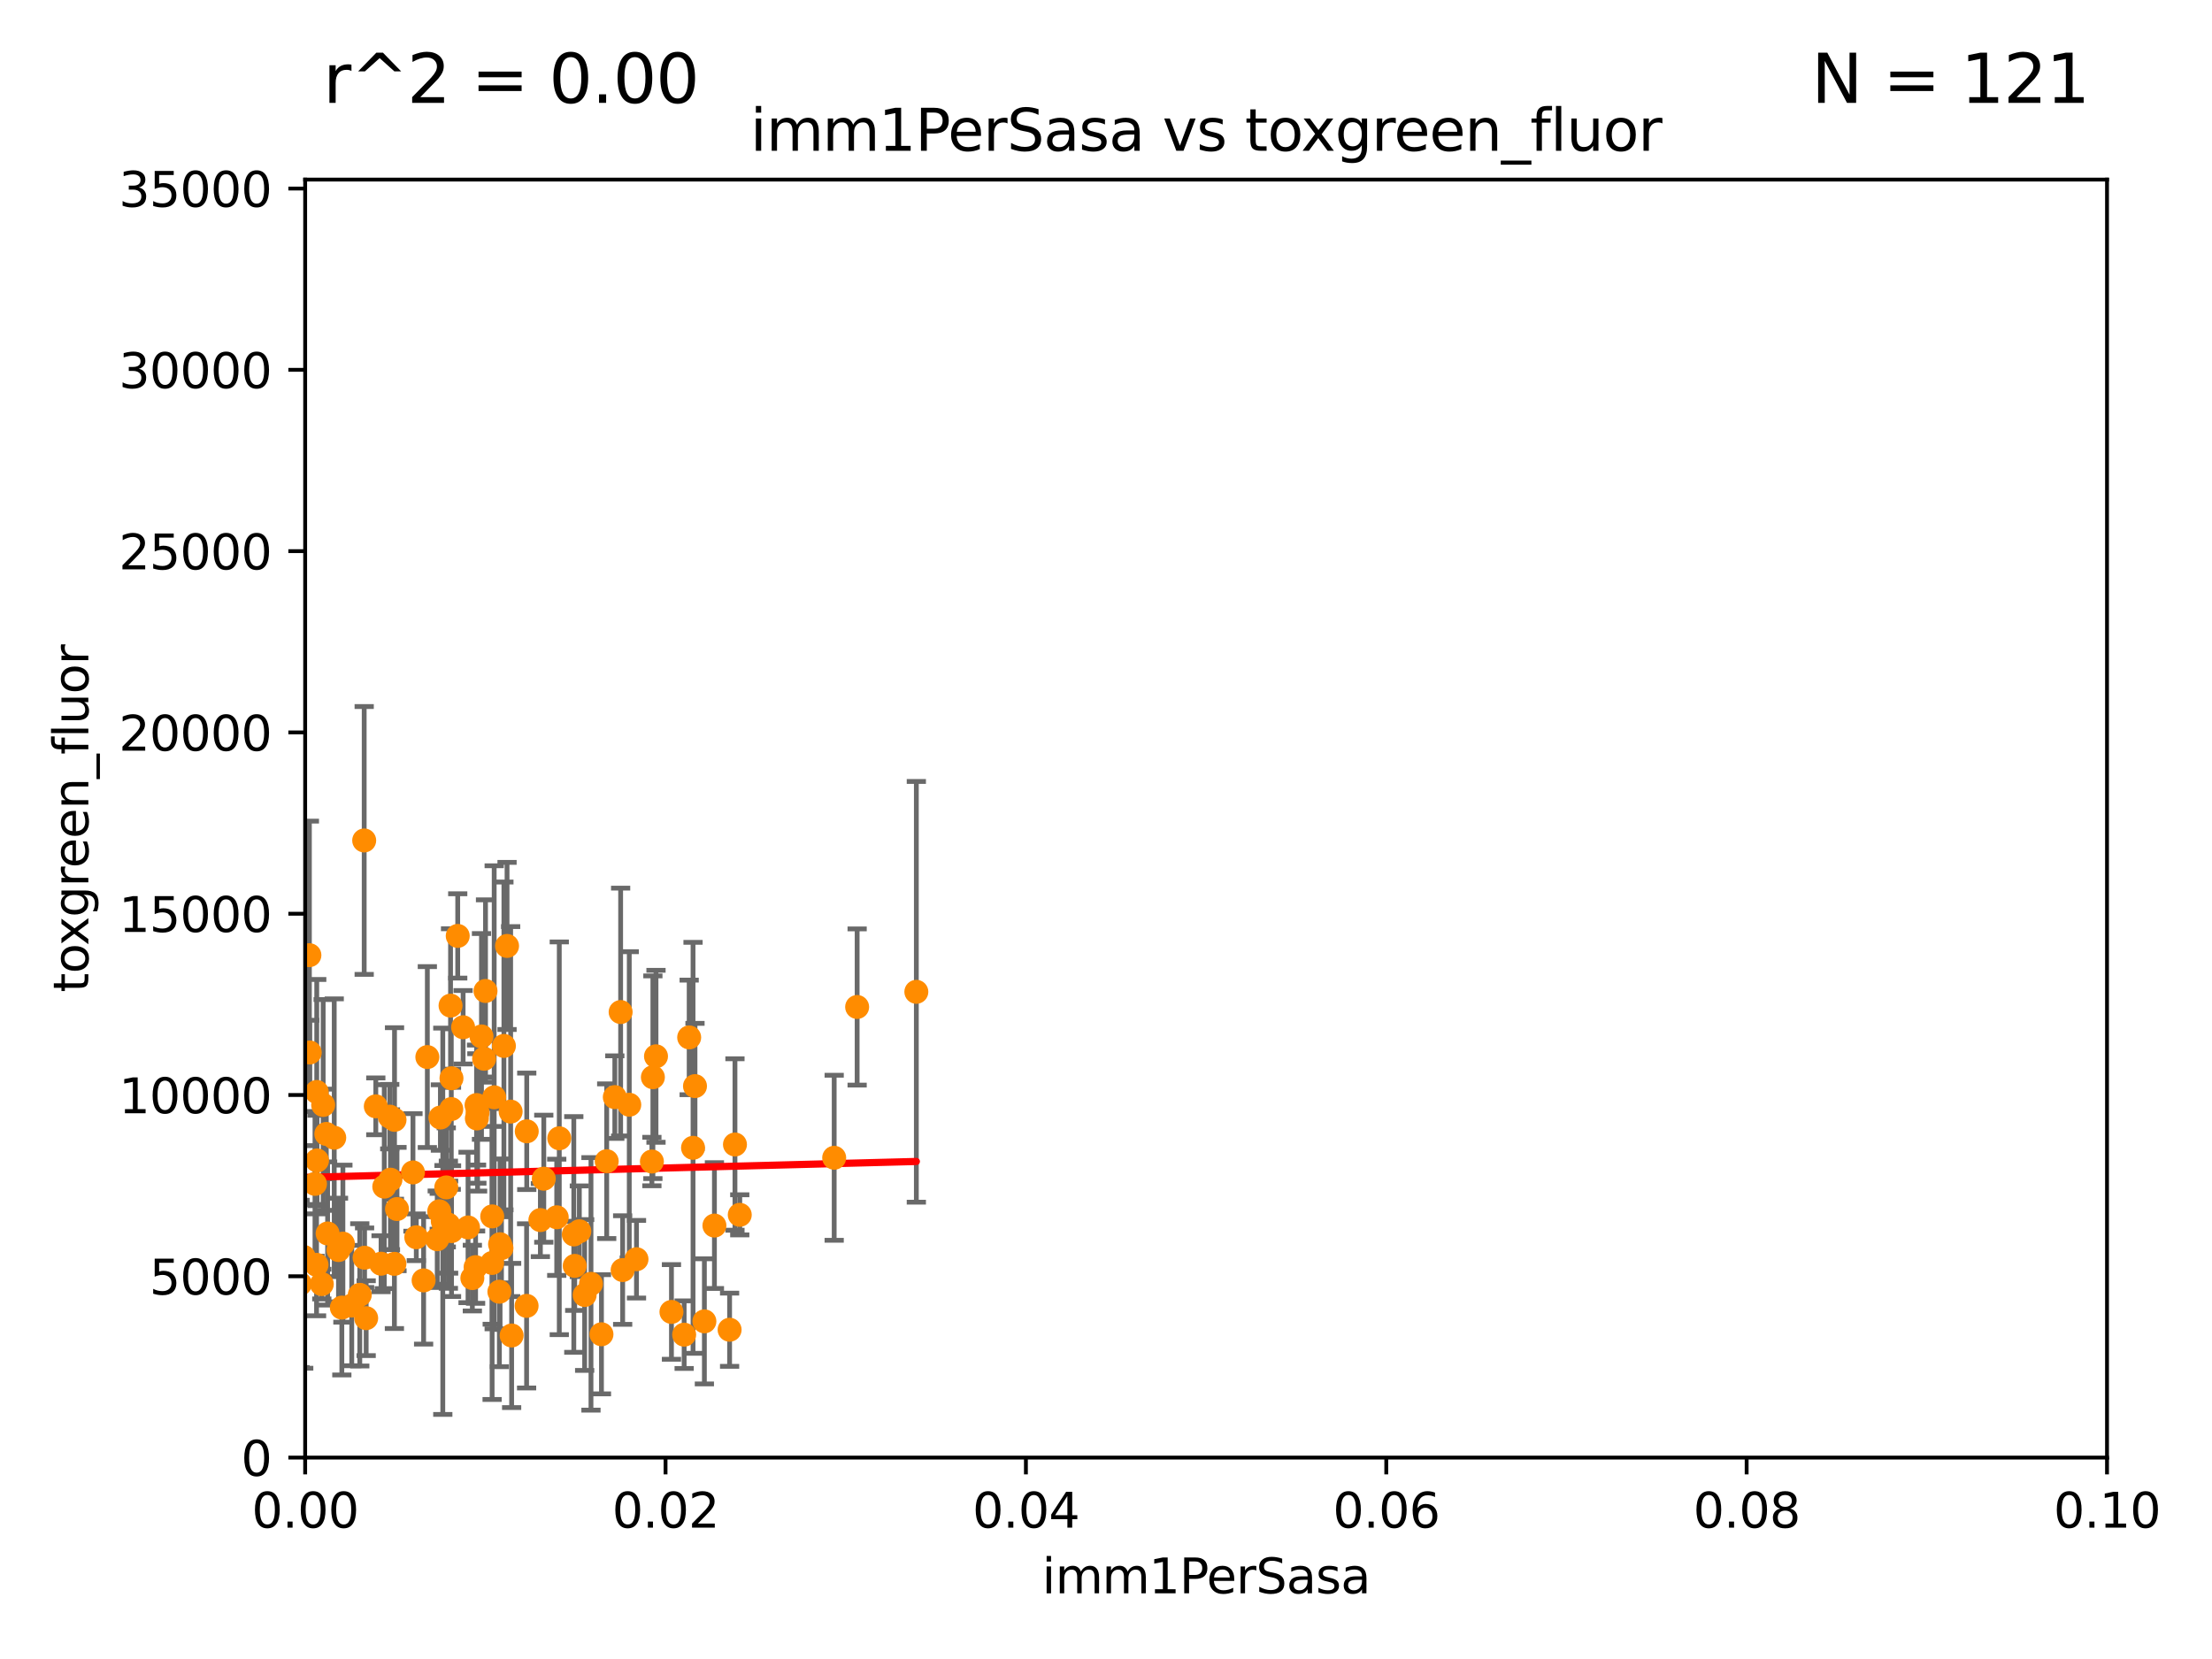 <?xml version="1.0" encoding="utf-8" standalone="no"?>
<!DOCTYPE svg PUBLIC "-//W3C//DTD SVG 1.1//EN"
  "http://www.w3.org/Graphics/SVG/1.1/DTD/svg11.dtd">
<svg xmlns:xlink="http://www.w3.org/1999/xlink" width="460.8pt" height="345.6pt" viewBox="0 0 460.8 345.6" xmlns="http://www.w3.org/2000/svg" version="1.1">
 <defs>
  <style type="text/css">*{stroke-linejoin: round; stroke-linecap: butt}</style>
 </defs>
 <g id="figure_1">
  <g id="patch_1">
   <path d="M 0 345.6 
L 460.8 345.6 
L 460.8 0 
L 0 0 
z
" style="fill: #ffffff"/>
  </g>
  <g id="axes_1">
   <g id="patch_2">
    <path d="M 63.571 303.64 
L 438.93 303.64 
L 438.93 37.411 
L 63.571 37.411 
z
" style="fill: #ffffff"/>
   </g>
   <g id="PathCollection_1">
    <defs>
     <path id="m0601daafcc" d="M 0 1.118 
C 0.297 1.118 0.581 1 0.791 0.791 
C 1 0.581 1.118 0.297 1.118 0 
C 1.118 -0.297 1 -0.581 0.791 -0.791 
C 0.581 -1 0.297 -1.118 0 -1.118 
C -0.297 -1.118 -0.581 -1 -0.791 -0.791 
C -1 -0.581 -1.118 -0.297 -1.118 0 
C -1.118 0.297 -1 0.581 -0.791 0.791 
C -0.581 1 -0.297 1.118 0 1.118 
z
" style="stroke: #ff8c00"/>
    </defs>
    <g clip-path="url(#p8b752afdc3)">
     <use xlink:href="#m0601daafcc" x="100.851" y="220.555" style="fill: #ff8c00; stroke: #ff8c00"/>
     <use xlink:href="#m0601daafcc" x="58.991" y="160.133" style="fill: #ff8c00; stroke: #ff8c00"/>
     <use xlink:href="#m0601daafcc" x="126.388" y="241.9" style="fill: #ff8c00; stroke: #ff8c00"/>
     <use xlink:href="#m0601daafcc" x="52.799" y="224.125" style="fill: #ff8c00; stroke: #ff8c00"/>
     <use xlink:href="#m0601daafcc" x="94.051" y="224.621" style="fill: #ff8c00; stroke: #ff8c00"/>
     <use xlink:href="#m0601daafcc" x="94.062" y="256.462" style="fill: #ff8c00; stroke: #ff8c00"/>
     <use xlink:href="#m0601daafcc" x="97.503" y="255.699" style="fill: #ff8c00; stroke: #ff8c00"/>
     <use xlink:href="#m0601daafcc" x="104.975" y="217.888" style="fill: #ff8c00; stroke: #ff8c00"/>
     <use xlink:href="#m0601daafcc" x="144.372" y="239.109" style="fill: #ff8c00; stroke: #ff8c00"/>
     <use xlink:href="#m0601daafcc" x="51.91" y="241.969" style="fill: #ff8c00; stroke: #ff8c00"/>
     <use xlink:href="#m0601daafcc" x="121.793" y="269.775" style="fill: #ff8c00; stroke: #ff8c00"/>
     <use xlink:href="#m0601daafcc" x="64.527" y="219.254" style="fill: #ff8c00; stroke: #ff8c00"/>
     <use xlink:href="#m0601daafcc" x="113.28" y="245.544" style="fill: #ff8c00; stroke: #ff8c00"/>
     <use xlink:href="#m0601daafcc" x="102.539" y="253.399" style="fill: #ff8c00; stroke: #ff8c00"/>
     <use xlink:href="#m0601daafcc" x="153.106" y="238.421" style="fill: #ff8c00; stroke: #ff8c00"/>
     <use xlink:href="#m0601daafcc" x="173.776" y="241.183" style="fill: #ff8c00; stroke: #ff8c00"/>
     <use xlink:href="#m0601daafcc" x="88.246" y="266.727" style="fill: #ff8c00; stroke: #ff8c00"/>
     <use xlink:href="#m0601daafcc" x="66.044" y="241.747" style="fill: #ff8c00; stroke: #ff8c00"/>
     <use xlink:href="#m0601daafcc" x="119.533" y="257.16" style="fill: #ff8c00; stroke: #ff8c00"/>
     <use xlink:href="#m0601daafcc" x="98.399" y="266.249" style="fill: #ff8c00; stroke: #ff8c00"/>
     <use xlink:href="#m0601daafcc" x="190.891" y="206.615" style="fill: #ff8c00; stroke: #ff8c00"/>
     <use xlink:href="#m0601daafcc" x="71.431" y="259.073" style="fill: #ff8c00; stroke: #ff8c00"/>
     <use xlink:href="#m0601daafcc" x="99.34" y="232.996" style="fill: #ff8c00; stroke: #ff8c00"/>
     <use xlink:href="#m0601daafcc" x="62.506" y="267.458" style="fill: #ff8c00; stroke: #ff8c00"/>
     <use xlink:href="#m0601daafcc" x="104.465" y="260.01" style="fill: #ff8c00; stroke: #ff8c00"/>
     <use xlink:href="#m0601daafcc" x="136.656" y="220.046" style="fill: #ff8c00; stroke: #ff8c00"/>
     <use xlink:href="#m0601daafcc" x="91.502" y="252.334" style="fill: #ff8c00; stroke: #ff8c00"/>
     <use xlink:href="#m0601daafcc" x="144.779" y="226.256" style="fill: #ff8c00; stroke: #ff8c00"/>
     <use xlink:href="#m0601daafcc" x="129.29" y="210.827" style="fill: #ff8c00; stroke: #ff8c00"/>
     <use xlink:href="#m0601daafcc" x="65.982" y="227.477" style="fill: #ff8c00; stroke: #ff8c00"/>
     <use xlink:href="#m0601daafcc" x="154.107" y="253.07" style="fill: #ff8c00; stroke: #ff8c00"/>
     <use xlink:href="#m0601daafcc" x="78.287" y="230.468" style="fill: #ff8c00; stroke: #ff8c00"/>
     <use xlink:href="#m0601daafcc" x="142.522" y="278.036" style="fill: #ff8c00; stroke: #ff8c00"/>
     <use xlink:href="#m0601daafcc" x="48.7" y="246.606" style="fill: #ff8c00; stroke: #ff8c00"/>
     <use xlink:href="#m0601daafcc" x="67.973" y="236.222" style="fill: #ff8c00; stroke: #ff8c00"/>
     <use xlink:href="#m0601daafcc" x="104.031" y="269.089" style="fill: #ff8c00; stroke: #ff8c00"/>
     <use xlink:href="#m0601daafcc" x="146.736" y="275.261" style="fill: #ff8c00; stroke: #ff8c00"/>
     <use xlink:href="#m0601daafcc" x="82.187" y="233.283" style="fill: #ff8c00; stroke: #ff8c00"/>
     <use xlink:href="#m0601daafcc" x="93.406" y="255.125" style="fill: #ff8c00; stroke: #ff8c00"/>
     <use xlink:href="#m0601daafcc" x="135.802" y="241.969" style="fill: #ff8c00; stroke: #ff8c00"/>
     <use xlink:href="#m0601daafcc" x="119.725" y="263.706" style="fill: #ff8c00; stroke: #ff8c00"/>
     <use xlink:href="#m0601daafcc" x="139.876" y="273.299" style="fill: #ff8c00; stroke: #ff8c00"/>
     <use xlink:href="#m0601daafcc" x="112.571" y="254.163" style="fill: #ff8c00; stroke: #ff8c00"/>
     <use xlink:href="#m0601daafcc" x="52.216" y="255.162" style="fill: #ff8c00; stroke: #ff8c00"/>
     <use xlink:href="#m0601daafcc" x="151.99" y="277.009" style="fill: #ff8c00; stroke: #ff8c00"/>
     <use xlink:href="#m0601daafcc" x="93.455" y="255.629" style="fill: #ff8c00; stroke: #ff8c00"/>
     <use xlink:href="#m0601daafcc" x="178.558" y="209.772" style="fill: #ff8c00; stroke: #ff8c00"/>
     <use xlink:href="#m0601daafcc" x="57.225" y="185.484" style="fill: #ff8c00; stroke: #ff8c00"/>
     <use xlink:href="#m0601daafcc" x="115.978" y="253.584" style="fill: #ff8c00; stroke: #ff8c00"/>
     <use xlink:href="#m0601daafcc" x="132.594" y="262.316" style="fill: #ff8c00; stroke: #ff8c00"/>
     <use xlink:href="#m0601daafcc" x="120.687" y="256.494" style="fill: #ff8c00; stroke: #ff8c00"/>
     <use xlink:href="#m0601daafcc" x="143.568" y="216.114" style="fill: #ff8c00; stroke: #ff8c00"/>
     <use xlink:href="#m0601daafcc" x="57.635" y="239.106" style="fill: #ff8c00; stroke: #ff8c00"/>
     <use xlink:href="#m0601daafcc" x="148.828" y="255.31" style="fill: #ff8c00; stroke: #ff8c00"/>
     <use xlink:href="#m0601daafcc" x="109.731" y="235.674" style="fill: #ff8c00; stroke: #ff8c00"/>
     <use xlink:href="#m0601daafcc" x="99.491" y="231.729" style="fill: #ff8c00; stroke: #ff8c00"/>
     <use xlink:href="#m0601daafcc" x="47.299" y="277.579" style="fill: #ff8c00; stroke: #ff8c00"/>
     <use xlink:href="#m0601daafcc" x="56.513" y="237.694" style="fill: #ff8c00; stroke: #ff8c00"/>
     <use xlink:href="#m0601daafcc" x="116.508" y="237.127" style="fill: #ff8c00; stroke: #ff8c00"/>
     <use xlink:href="#m0601daafcc" x="82.702" y="251.866" style="fill: #ff8c00; stroke: #ff8c00"/>
     <use xlink:href="#m0601daafcc" x="91.744" y="232.802" style="fill: #ff8c00; stroke: #ff8c00"/>
     <use xlink:href="#m0601daafcc" x="102.517" y="263.095" style="fill: #ff8c00; stroke: #ff8c00"/>
     <use xlink:href="#m0601daafcc" x="61.178" y="228.748" style="fill: #ff8c00; stroke: #ff8c00"/>
     <use xlink:href="#m0601daafcc" x="65.944" y="263.488" style="fill: #ff8c00; stroke: #ff8c00"/>
     <use xlink:href="#m0601daafcc" x="60.187" y="242.001" style="fill: #ff8c00; stroke: #ff8c00"/>
     <use xlink:href="#m0601daafcc" x="136.008" y="224.406" style="fill: #ff8c00; stroke: #ff8c00"/>
     <use xlink:href="#m0601daafcc" x="69.627" y="237.01" style="fill: #ff8c00; stroke: #ff8c00"/>
     <use xlink:href="#m0601daafcc" x="75.949" y="262.005" style="fill: #ff8c00; stroke: #ff8c00"/>
     <use xlink:href="#m0601daafcc" x="100.303" y="215.909" style="fill: #ff8c00; stroke: #ff8c00"/>
     <use xlink:href="#m0601daafcc" x="125.296" y="277.953" style="fill: #ff8c00; stroke: #ff8c00"/>
     <use xlink:href="#m0601daafcc" x="92.965" y="247.358" style="fill: #ff8c00; stroke: #ff8c00"/>
     <use xlink:href="#m0601daafcc" x="93.857" y="209.489" style="fill: #ff8c00; stroke: #ff8c00"/>
     <use xlink:href="#m0601daafcc" x="81.337" y="245.75" style="fill: #ff8c00; stroke: #ff8c00"/>
     <use xlink:href="#m0601daafcc" x="89.023" y="220.205" style="fill: #ff8c00; stroke: #ff8c00"/>
     <use xlink:href="#m0601daafcc" x="79.383" y="263.256" style="fill: #ff8c00; stroke: #ff8c00"/>
     <use xlink:href="#m0601daafcc" x="70.515" y="260.409" style="fill: #ff8c00; stroke: #ff8c00"/>
     <use xlink:href="#m0601daafcc" x="91.085" y="258.155" style="fill: #ff8c00; stroke: #ff8c00"/>
     <use xlink:href="#m0601daafcc" x="106.377" y="231.566" style="fill: #ff8c00; stroke: #ff8c00"/>
     <use xlink:href="#m0601daafcc" x="129.712" y="264.575" style="fill: #ff8c00; stroke: #ff8c00"/>
     <use xlink:href="#m0601daafcc" x="38.993" y="264.696" style="fill: #ff8c00; stroke: #ff8c00"/>
     <use xlink:href="#m0601daafcc" x="81.192" y="232.618" style="fill: #ff8c00; stroke: #ff8c00"/>
     <use xlink:href="#m0601daafcc" x="61.105" y="260.493" style="fill: #ff8c00; stroke: #ff8c00"/>
     <use xlink:href="#m0601daafcc" x="74.95" y="269.741" style="fill: #ff8c00; stroke: #ff8c00"/>
     <use xlink:href="#m0601daafcc" x="104.172" y="259.195" style="fill: #ff8c00; stroke: #ff8c00"/>
     <use xlink:href="#m0601daafcc" x="101.141" y="206.44" style="fill: #ff8c00; stroke: #ff8c00"/>
     <use xlink:href="#m0601daafcc" x="128.077" y="228.551" style="fill: #ff8c00; stroke: #ff8c00"/>
     <use xlink:href="#m0601daafcc" x="80.052" y="247.2" style="fill: #ff8c00; stroke: #ff8c00"/>
     <use xlink:href="#m0601daafcc" x="96.474" y="213.998" style="fill: #ff8c00; stroke: #ff8c00"/>
     <use xlink:href="#m0601daafcc" x="86.029" y="244.236" style="fill: #ff8c00; stroke: #ff8c00"/>
     <use xlink:href="#m0601daafcc" x="67.322" y="230.181" style="fill: #ff8c00; stroke: #ff8c00"/>
     <use xlink:href="#m0601daafcc" x="99.275" y="230.204" style="fill: #ff8c00; stroke: #ff8c00"/>
     <use xlink:href="#m0601daafcc" x="58.586" y="249.97" style="fill: #ff8c00; stroke: #ff8c00"/>
     <use xlink:href="#m0601daafcc" x="48.354" y="247.49" style="fill: #ff8c00; stroke: #ff8c00"/>
     <use xlink:href="#m0601daafcc" x="61.162" y="239.016" style="fill: #ff8c00; stroke: #ff8c00"/>
     <use xlink:href="#m0601daafcc" x="106.582" y="278.206" style="fill: #ff8c00; stroke: #ff8c00"/>
     <use xlink:href="#m0601daafcc" x="52.509" y="247.113" style="fill: #ff8c00; stroke: #ff8c00"/>
     <use xlink:href="#m0601daafcc" x="63.272" y="261.842" style="fill: #ff8c00; stroke: #ff8c00"/>
     <use xlink:href="#m0601daafcc" x="131.088" y="230.137" style="fill: #ff8c00; stroke: #ff8c00"/>
     <use xlink:href="#m0601daafcc" x="71.21" y="272.395" style="fill: #ff8c00; stroke: #ff8c00"/>
     <use xlink:href="#m0601daafcc" x="68.248" y="256.955" style="fill: #ff8c00; stroke: #ff8c00"/>
     <use xlink:href="#m0601daafcc" x="52.413" y="263.938" style="fill: #ff8c00; stroke: #ff8c00"/>
     <use xlink:href="#m0601daafcc" x="92.242" y="254.408" style="fill: #ff8c00; stroke: #ff8c00"/>
     <use xlink:href="#m0601daafcc" x="48.644" y="251.842" style="fill: #ff8c00; stroke: #ff8c00"/>
     <use xlink:href="#m0601daafcc" x="109.699" y="272.038" style="fill: #ff8c00; stroke: #ff8c00"/>
     <use xlink:href="#m0601daafcc" x="102.948" y="228.587" style="fill: #ff8c00; stroke: #ff8c00"/>
     <use xlink:href="#m0601daafcc" x="123.111" y="267.453" style="fill: #ff8c00; stroke: #ff8c00"/>
     <use xlink:href="#m0601daafcc" x="60.04" y="266.328" style="fill: #ff8c00; stroke: #ff8c00"/>
     <use xlink:href="#m0601daafcc" x="48.482" y="266.279" style="fill: #ff8c00; stroke: #ff8c00"/>
     <use xlink:href="#m0601daafcc" x="82.162" y="263.286" style="fill: #ff8c00; stroke: #ff8c00"/>
     <use xlink:href="#m0601daafcc" x="75.867" y="175.082" style="fill: #ff8c00; stroke: #ff8c00"/>
     <use xlink:href="#m0601daafcc" x="64.453" y="198.98" style="fill: #ff8c00; stroke: #ff8c00"/>
     <use xlink:href="#m0601daafcc" x="92.496" y="255.164" style="fill: #ff8c00; stroke: #ff8c00"/>
     <use xlink:href="#m0601daafcc" x="105.627" y="197.057" style="fill: #ff8c00; stroke: #ff8c00"/>
     <use xlink:href="#m0601daafcc" x="94.008" y="231.039" style="fill: #ff8c00; stroke: #ff8c00"/>
     <use xlink:href="#m0601daafcc" x="86.721" y="257.746" style="fill: #ff8c00; stroke: #ff8c00"/>
     <use xlink:href="#m0601daafcc" x="95.352" y="194.969" style="fill: #ff8c00; stroke: #ff8c00"/>
     <use xlink:href="#m0601daafcc" x="76.28" y="274.597" style="fill: #ff8c00; stroke: #ff8c00"/>
     <use xlink:href="#m0601daafcc" x="73.276" y="271.972" style="fill: #ff8c00; stroke: #ff8c00"/>
     <use xlink:href="#m0601daafcc" x="65.618" y="246.623" style="fill: #ff8c00; stroke: #ff8c00"/>
     <use xlink:href="#m0601daafcc" x="99.074" y="263.972" style="fill: #ff8c00; stroke: #ff8c00"/>
     <use xlink:href="#m0601daafcc" x="67.038" y="267.501" style="fill: #ff8c00; stroke: #ff8c00"/>
    </g>
   </g>
   <g id="matplotlib.axis_1">
    <g id="xtick_1">
     <g id="line2d_1">
      <defs>
       <path id="m404601fc4c" d="M 0 0 
L 0 3.5 
" style="stroke: #000000; stroke-width: 0.8"/>
      </defs>
      <g>
       <use xlink:href="#m404601fc4c" x="63.571" y="303.64" style="stroke: #000000; stroke-width: 0.8"/>
      </g>
     </g>
     <g id="text_1">
      <!-- 0.00 -->
      <g transform="translate(52.438 318.238)scale(0.1 -0.1)">
       <defs>
        <path id="DejaVuSans-30" d="M 2034 4250 
Q 1547 4250 1301 3770 
Q 1056 3291 1056 2328 
Q 1056 1369 1301 889 
Q 1547 409 2034 409 
Q 2525 409 2770 889 
Q 3016 1369 3016 2328 
Q 3016 3291 2770 3770 
Q 2525 4250 2034 4250 
z
M 2034 4750 
Q 2819 4750 3233 4129 
Q 3647 3509 3647 2328 
Q 3647 1150 3233 529 
Q 2819 -91 2034 -91 
Q 1250 -91 836 529 
Q 422 1150 422 2328 
Q 422 3509 836 4129 
Q 1250 4750 2034 4750 
z
" transform="scale(0.016)"/>
        <path id="DejaVuSans-2e" d="M 684 794 
L 1344 794 
L 1344 0 
L 684 0 
L 684 794 
z
" transform="scale(0.016)"/>
       </defs>
       <use xlink:href="#DejaVuSans-30"/>
       <use xlink:href="#DejaVuSans-2e" x="63.623"/>
       <use xlink:href="#DejaVuSans-30" x="95.41"/>
       <use xlink:href="#DejaVuSans-30" x="159.033"/>
      </g>
     </g>
    </g>
    <g id="xtick_2">
     <g id="line2d_2">
      <g>
       <use xlink:href="#m404601fc4c" x="138.643" y="303.64" style="stroke: #000000; stroke-width: 0.8"/>
      </g>
     </g>
     <g id="text_2">
      <!-- 0.02 -->
      <g transform="translate(127.51 318.238)scale(0.1 -0.1)">
       <defs>
        <path id="DejaVuSans-32" d="M 1228 531 
L 3431 531 
L 3431 0 
L 469 0 
L 469 531 
Q 828 903 1448 1529 
Q 2069 2156 2228 2338 
Q 2531 2678 2651 2914 
Q 2772 3150 2772 3378 
Q 2772 3750 2511 3984 
Q 2250 4219 1831 4219 
Q 1534 4219 1204 4116 
Q 875 4013 500 3803 
L 500 4441 
Q 881 4594 1212 4672 
Q 1544 4750 1819 4750 
Q 2544 4750 2975 4387 
Q 3406 4025 3406 3419 
Q 3406 3131 3298 2873 
Q 3191 2616 2906 2266 
Q 2828 2175 2409 1742 
Q 1991 1309 1228 531 
z
" transform="scale(0.016)"/>
       </defs>
       <use xlink:href="#DejaVuSans-30"/>
       <use xlink:href="#DejaVuSans-2e" x="63.623"/>
       <use xlink:href="#DejaVuSans-30" x="95.41"/>
       <use xlink:href="#DejaVuSans-32" x="159.033"/>
      </g>
     </g>
    </g>
    <g id="xtick_3">
     <g id="line2d_3">
      <g>
       <use xlink:href="#m404601fc4c" x="213.715" y="303.64" style="stroke: #000000; stroke-width: 0.8"/>
      </g>
     </g>
     <g id="text_3">
      <!-- 0.04 -->
      <g transform="translate(202.582 318.238)scale(0.1 -0.1)">
       <defs>
        <path id="DejaVuSans-34" d="M 2419 4116 
L 825 1625 
L 2419 1625 
L 2419 4116 
z
M 2253 4666 
L 3047 4666 
L 3047 1625 
L 3713 1625 
L 3713 1100 
L 3047 1100 
L 3047 0 
L 2419 0 
L 2419 1100 
L 313 1100 
L 313 1709 
L 2253 4666 
z
" transform="scale(0.016)"/>
       </defs>
       <use xlink:href="#DejaVuSans-30"/>
       <use xlink:href="#DejaVuSans-2e" x="63.623"/>
       <use xlink:href="#DejaVuSans-30" x="95.41"/>
       <use xlink:href="#DejaVuSans-34" x="159.033"/>
      </g>
     </g>
    </g>
    <g id="xtick_4">
     <g id="line2d_4">
      <g>
       <use xlink:href="#m404601fc4c" x="288.786" y="303.64" style="stroke: #000000; stroke-width: 0.8"/>
      </g>
     </g>
     <g id="text_4">
      <!-- 0.06 -->
      <g transform="translate(277.654 318.238)scale(0.1 -0.1)">
       <defs>
        <path id="DejaVuSans-36" d="M 2113 2584 
Q 1688 2584 1439 2293 
Q 1191 2003 1191 1497 
Q 1191 994 1439 701 
Q 1688 409 2113 409 
Q 2538 409 2786 701 
Q 3034 994 3034 1497 
Q 3034 2003 2786 2293 
Q 2538 2584 2113 2584 
z
M 3366 4563 
L 3366 3988 
Q 3128 4100 2886 4159 
Q 2644 4219 2406 4219 
Q 1781 4219 1451 3797 
Q 1122 3375 1075 2522 
Q 1259 2794 1537 2939 
Q 1816 3084 2150 3084 
Q 2853 3084 3261 2657 
Q 3669 2231 3669 1497 
Q 3669 778 3244 343 
Q 2819 -91 2113 -91 
Q 1303 -91 875 529 
Q 447 1150 447 2328 
Q 447 3434 972 4092 
Q 1497 4750 2381 4750 
Q 2619 4750 2861 4703 
Q 3103 4656 3366 4563 
z
" transform="scale(0.016)"/>
       </defs>
       <use xlink:href="#DejaVuSans-30"/>
       <use xlink:href="#DejaVuSans-2e" x="63.623"/>
       <use xlink:href="#DejaVuSans-30" x="95.41"/>
       <use xlink:href="#DejaVuSans-36" x="159.033"/>
      </g>
     </g>
    </g>
    <g id="xtick_5">
     <g id="line2d_5">
      <g>
       <use xlink:href="#m404601fc4c" x="363.858" y="303.64" style="stroke: #000000; stroke-width: 0.8"/>
      </g>
     </g>
     <g id="text_5">
      <!-- 0.08 -->
      <g transform="translate(352.725 318.238)scale(0.1 -0.1)">
       <defs>
        <path id="DejaVuSans-38" d="M 2034 2216 
Q 1584 2216 1326 1975 
Q 1069 1734 1069 1313 
Q 1069 891 1326 650 
Q 1584 409 2034 409 
Q 2484 409 2743 651 
Q 3003 894 3003 1313 
Q 3003 1734 2745 1975 
Q 2488 2216 2034 2216 
z
M 1403 2484 
Q 997 2584 770 2862 
Q 544 3141 544 3541 
Q 544 4100 942 4425 
Q 1341 4750 2034 4750 
Q 2731 4750 3128 4425 
Q 3525 4100 3525 3541 
Q 3525 3141 3298 2862 
Q 3072 2584 2669 2484 
Q 3125 2378 3379 2068 
Q 3634 1759 3634 1313 
Q 3634 634 3220 271 
Q 2806 -91 2034 -91 
Q 1263 -91 848 271 
Q 434 634 434 1313 
Q 434 1759 690 2068 
Q 947 2378 1403 2484 
z
M 1172 3481 
Q 1172 3119 1398 2916 
Q 1625 2713 2034 2713 
Q 2441 2713 2670 2916 
Q 2900 3119 2900 3481 
Q 2900 3844 2670 4047 
Q 2441 4250 2034 4250 
Q 1625 4250 1398 4047 
Q 1172 3844 1172 3481 
z
" transform="scale(0.016)"/>
       </defs>
       <use xlink:href="#DejaVuSans-30"/>
       <use xlink:href="#DejaVuSans-2e" x="63.623"/>
       <use xlink:href="#DejaVuSans-30" x="95.41"/>
       <use xlink:href="#DejaVuSans-38" x="159.033"/>
      </g>
     </g>
    </g>
    <g id="xtick_6">
     <g id="line2d_6">
      <g>
       <use xlink:href="#m404601fc4c" x="438.93" y="303.64" style="stroke: #000000; stroke-width: 0.8"/>
      </g>
     </g>
     <g id="text_6">
      <!-- 0.10 -->
      <g transform="translate(427.797 318.238)scale(0.1 -0.1)">
       <defs>
        <path id="DejaVuSans-31" d="M 794 531 
L 1825 531 
L 1825 4091 
L 703 3866 
L 703 4441 
L 1819 4666 
L 2450 4666 
L 2450 531 
L 3481 531 
L 3481 0 
L 794 0 
L 794 531 
z
" transform="scale(0.016)"/>
       </defs>
       <use xlink:href="#DejaVuSans-30"/>
       <use xlink:href="#DejaVuSans-2e" x="63.623"/>
       <use xlink:href="#DejaVuSans-31" x="95.41"/>
       <use xlink:href="#DejaVuSans-30" x="159.033"/>
      </g>
     </g>
    </g>
    <g id="text_7">
     <!-- imm1PerSasa -->
     <g transform="translate(217.067 331.917)scale(0.1 -0.1)">
      <defs>
       <path id="DejaVuSans-69" d="M 603 3500 
L 1178 3500 
L 1178 0 
L 603 0 
L 603 3500 
z
M 603 4863 
L 1178 4863 
L 1178 4134 
L 603 4134 
L 603 4863 
z
" transform="scale(0.016)"/>
       <path id="DejaVuSans-6d" d="M 3328 2828 
Q 3544 3216 3844 3400 
Q 4144 3584 4550 3584 
Q 5097 3584 5394 3201 
Q 5691 2819 5691 2113 
L 5691 0 
L 5113 0 
L 5113 2094 
Q 5113 2597 4934 2840 
Q 4756 3084 4391 3084 
Q 3944 3084 3684 2787 
Q 3425 2491 3425 1978 
L 3425 0 
L 2847 0 
L 2847 2094 
Q 2847 2600 2669 2842 
Q 2491 3084 2119 3084 
Q 1678 3084 1418 2786 
Q 1159 2488 1159 1978 
L 1159 0 
L 581 0 
L 581 3500 
L 1159 3500 
L 1159 2956 
Q 1356 3278 1631 3431 
Q 1906 3584 2284 3584 
Q 2666 3584 2933 3390 
Q 3200 3197 3328 2828 
z
" transform="scale(0.016)"/>
       <path id="DejaVuSans-50" d="M 1259 4147 
L 1259 2394 
L 2053 2394 
Q 2494 2394 2734 2622 
Q 2975 2850 2975 3272 
Q 2975 3691 2734 3919 
Q 2494 4147 2053 4147 
L 1259 4147 
z
M 628 4666 
L 2053 4666 
Q 2838 4666 3239 4311 
Q 3641 3956 3641 3272 
Q 3641 2581 3239 2228 
Q 2838 1875 2053 1875 
L 1259 1875 
L 1259 0 
L 628 0 
L 628 4666 
z
" transform="scale(0.016)"/>
       <path id="DejaVuSans-65" d="M 3597 1894 
L 3597 1613 
L 953 1613 
Q 991 1019 1311 708 
Q 1631 397 2203 397 
Q 2534 397 2845 478 
Q 3156 559 3463 722 
L 3463 178 
Q 3153 47 2828 -22 
Q 2503 -91 2169 -91 
Q 1331 -91 842 396 
Q 353 884 353 1716 
Q 353 2575 817 3079 
Q 1281 3584 2069 3584 
Q 2775 3584 3186 3129 
Q 3597 2675 3597 1894 
z
M 3022 2063 
Q 3016 2534 2758 2815 
Q 2500 3097 2075 3097 
Q 1594 3097 1305 2825 
Q 1016 2553 972 2059 
L 3022 2063 
z
" transform="scale(0.016)"/>
       <path id="DejaVuSans-72" d="M 2631 2963 
Q 2534 3019 2420 3045 
Q 2306 3072 2169 3072 
Q 1681 3072 1420 2755 
Q 1159 2438 1159 1844 
L 1159 0 
L 581 0 
L 581 3500 
L 1159 3500 
L 1159 2956 
Q 1341 3275 1631 3429 
Q 1922 3584 2338 3584 
Q 2397 3584 2469 3576 
Q 2541 3569 2628 3553 
L 2631 2963 
z
" transform="scale(0.016)"/>
       <path id="DejaVuSans-53" d="M 3425 4513 
L 3425 3897 
Q 3066 4069 2747 4153 
Q 2428 4238 2131 4238 
Q 1616 4238 1336 4038 
Q 1056 3838 1056 3469 
Q 1056 3159 1242 3001 
Q 1428 2844 1947 2747 
L 2328 2669 
Q 3034 2534 3370 2195 
Q 3706 1856 3706 1288 
Q 3706 609 3251 259 
Q 2797 -91 1919 -91 
Q 1588 -91 1214 -16 
Q 841 59 441 206 
L 441 856 
Q 825 641 1194 531 
Q 1563 422 1919 422 
Q 2459 422 2753 634 
Q 3047 847 3047 1241 
Q 3047 1584 2836 1778 
Q 2625 1972 2144 2069 
L 1759 2144 
Q 1053 2284 737 2584 
Q 422 2884 422 3419 
Q 422 4038 858 4394 
Q 1294 4750 2059 4750 
Q 2388 4750 2728 4690 
Q 3069 4631 3425 4513 
z
" transform="scale(0.016)"/>
       <path id="DejaVuSans-61" d="M 2194 1759 
Q 1497 1759 1228 1600 
Q 959 1441 959 1056 
Q 959 750 1161 570 
Q 1363 391 1709 391 
Q 2188 391 2477 730 
Q 2766 1069 2766 1631 
L 2766 1759 
L 2194 1759 
z
M 3341 1997 
L 3341 0 
L 2766 0 
L 2766 531 
Q 2569 213 2275 61 
Q 1981 -91 1556 -91 
Q 1019 -91 701 211 
Q 384 513 384 1019 
Q 384 1609 779 1909 
Q 1175 2209 1959 2209 
L 2766 2209 
L 2766 2266 
Q 2766 2663 2505 2880 
Q 2244 3097 1772 3097 
Q 1472 3097 1187 3025 
Q 903 2953 641 2809 
L 641 3341 
Q 956 3463 1253 3523 
Q 1550 3584 1831 3584 
Q 2591 3584 2966 3190 
Q 3341 2797 3341 1997 
z
" transform="scale(0.016)"/>
       <path id="DejaVuSans-73" d="M 2834 3397 
L 2834 2853 
Q 2591 2978 2328 3040 
Q 2066 3103 1784 3103 
Q 1356 3103 1142 2972 
Q 928 2841 928 2578 
Q 928 2378 1081 2264 
Q 1234 2150 1697 2047 
L 1894 2003 
Q 2506 1872 2764 1633 
Q 3022 1394 3022 966 
Q 3022 478 2636 193 
Q 2250 -91 1575 -91 
Q 1294 -91 989 -36 
Q 684 19 347 128 
L 347 722 
Q 666 556 975 473 
Q 1284 391 1588 391 
Q 1994 391 2212 530 
Q 2431 669 2431 922 
Q 2431 1156 2273 1281 
Q 2116 1406 1581 1522 
L 1381 1569 
Q 847 1681 609 1914 
Q 372 2147 372 2553 
Q 372 3047 722 3315 
Q 1072 3584 1716 3584 
Q 2034 3584 2315 3537 
Q 2597 3491 2834 3397 
z
" transform="scale(0.016)"/>
      </defs>
      <use xlink:href="#DejaVuSans-69"/>
      <use xlink:href="#DejaVuSans-6d" x="27.783"/>
      <use xlink:href="#DejaVuSans-6d" x="125.195"/>
      <use xlink:href="#DejaVuSans-31" x="222.607"/>
      <use xlink:href="#DejaVuSans-50" x="286.23"/>
      <use xlink:href="#DejaVuSans-65" x="342.908"/>
      <use xlink:href="#DejaVuSans-72" x="404.432"/>
      <use xlink:href="#DejaVuSans-53" x="445.545"/>
      <use xlink:href="#DejaVuSans-61" x="509.021"/>
      <use xlink:href="#DejaVuSans-73" x="570.301"/>
      <use xlink:href="#DejaVuSans-61" x="622.4"/>
     </g>
    </g>
   </g>
   <g id="matplotlib.axis_2">
    <g id="ytick_1">
     <g id="line2d_7">
      <defs>
       <path id="m882e39029c" d="M 0 0 
L -3.5 0 
" style="stroke: #000000; stroke-width: 0.8"/>
      </defs>
      <g>
       <use xlink:href="#m882e39029c" x="63.571" y="303.64" style="stroke: #000000; stroke-width: 0.8"/>
      </g>
     </g>
     <g id="text_8">
      <!-- 0 -->
      <g transform="translate(50.209 307.439)scale(0.1 -0.1)">
       <use xlink:href="#DejaVuSans-30"/>
      </g>
     </g>
    </g>
    <g id="ytick_2">
     <g id="line2d_8">
      <g>
       <use xlink:href="#m882e39029c" x="63.571" y="265.874" style="stroke: #000000; stroke-width: 0.8"/>
      </g>
     </g>
     <g id="text_9">
      <!-- 5000 -->
      <g transform="translate(31.121 269.673)scale(0.1 -0.1)">
       <defs>
        <path id="DejaVuSans-35" d="M 691 4666 
L 3169 4666 
L 3169 4134 
L 1269 4134 
L 1269 2991 
Q 1406 3038 1543 3061 
Q 1681 3084 1819 3084 
Q 2600 3084 3056 2656 
Q 3513 2228 3513 1497 
Q 3513 744 3044 326 
Q 2575 -91 1722 -91 
Q 1428 -91 1123 -41 
Q 819 9 494 109 
L 494 744 
Q 775 591 1075 516 
Q 1375 441 1709 441 
Q 2250 441 2565 725 
Q 2881 1009 2881 1497 
Q 2881 1984 2565 2268 
Q 2250 2553 1709 2553 
Q 1456 2553 1204 2497 
Q 953 2441 691 2322 
L 691 4666 
z
" transform="scale(0.016)"/>
       </defs>
       <use xlink:href="#DejaVuSans-35"/>
       <use xlink:href="#DejaVuSans-30" x="63.623"/>
       <use xlink:href="#DejaVuSans-30" x="127.246"/>
       <use xlink:href="#DejaVuSans-30" x="190.869"/>
      </g>
     </g>
    </g>
    <g id="ytick_3">
     <g id="line2d_9">
      <g>
       <use xlink:href="#m882e39029c" x="63.571" y="228.108" style="stroke: #000000; stroke-width: 0.8"/>
      </g>
     </g>
     <g id="text_10">
      <!-- 10000 -->
      <g transform="translate(24.759 231.907)scale(0.1 -0.1)">
       <use xlink:href="#DejaVuSans-31"/>
       <use xlink:href="#DejaVuSans-30" x="63.623"/>
       <use xlink:href="#DejaVuSans-30" x="127.246"/>
       <use xlink:href="#DejaVuSans-30" x="190.869"/>
       <use xlink:href="#DejaVuSans-30" x="254.492"/>
      </g>
     </g>
    </g>
    <g id="ytick_4">
     <g id="line2d_10">
      <g>
       <use xlink:href="#m882e39029c" x="63.571" y="190.342" style="stroke: #000000; stroke-width: 0.8"/>
      </g>
     </g>
     <g id="text_11">
      <!-- 15000 -->
      <g transform="translate(24.759 194.141)scale(0.1 -0.1)">
       <use xlink:href="#DejaVuSans-31"/>
       <use xlink:href="#DejaVuSans-35" x="63.623"/>
       <use xlink:href="#DejaVuSans-30" x="127.246"/>
       <use xlink:href="#DejaVuSans-30" x="190.869"/>
       <use xlink:href="#DejaVuSans-30" x="254.492"/>
      </g>
     </g>
    </g>
    <g id="ytick_5">
     <g id="line2d_11">
      <g>
       <use xlink:href="#m882e39029c" x="63.571" y="152.576" style="stroke: #000000; stroke-width: 0.8"/>
      </g>
     </g>
     <g id="text_12">
      <!-- 20000 -->
      <g transform="translate(24.759 156.375)scale(0.1 -0.1)">
       <use xlink:href="#DejaVuSans-32"/>
       <use xlink:href="#DejaVuSans-30" x="63.623"/>
       <use xlink:href="#DejaVuSans-30" x="127.246"/>
       <use xlink:href="#DejaVuSans-30" x="190.869"/>
       <use xlink:href="#DejaVuSans-30" x="254.492"/>
      </g>
     </g>
    </g>
    <g id="ytick_6">
     <g id="line2d_12">
      <g>
       <use xlink:href="#m882e39029c" x="63.571" y="114.81" style="stroke: #000000; stroke-width: 0.8"/>
      </g>
     </g>
     <g id="text_13">
      <!-- 25000 -->
      <g transform="translate(24.759 118.609)scale(0.1 -0.1)">
       <use xlink:href="#DejaVuSans-32"/>
       <use xlink:href="#DejaVuSans-35" x="63.623"/>
       <use xlink:href="#DejaVuSans-30" x="127.246"/>
       <use xlink:href="#DejaVuSans-30" x="190.869"/>
       <use xlink:href="#DejaVuSans-30" x="254.492"/>
      </g>
     </g>
    </g>
    <g id="ytick_7">
     <g id="line2d_13">
      <g>
       <use xlink:href="#m882e39029c" x="63.571" y="77.044" style="stroke: #000000; stroke-width: 0.8"/>
      </g>
     </g>
     <g id="text_14">
      <!-- 30000 -->
      <g transform="translate(24.759 80.844)scale(0.1 -0.1)">
       <defs>
        <path id="DejaVuSans-33" d="M 2597 2516 
Q 3050 2419 3304 2112 
Q 3559 1806 3559 1356 
Q 3559 666 3084 287 
Q 2609 -91 1734 -91 
Q 1441 -91 1130 -33 
Q 819 25 488 141 
L 488 750 
Q 750 597 1062 519 
Q 1375 441 1716 441 
Q 2309 441 2620 675 
Q 2931 909 2931 1356 
Q 2931 1769 2642 2001 
Q 2353 2234 1838 2234 
L 1294 2234 
L 1294 2753 
L 1863 2753 
Q 2328 2753 2575 2939 
Q 2822 3125 2822 3475 
Q 2822 3834 2567 4026 
Q 2313 4219 1838 4219 
Q 1578 4219 1281 4162 
Q 984 4106 628 3988 
L 628 4550 
Q 988 4650 1302 4700 
Q 1616 4750 1894 4750 
Q 2613 4750 3031 4423 
Q 3450 4097 3450 3541 
Q 3450 3153 3228 2886 
Q 3006 2619 2597 2516 
z
" transform="scale(0.016)"/>
       </defs>
       <use xlink:href="#DejaVuSans-33"/>
       <use xlink:href="#DejaVuSans-30" x="63.623"/>
       <use xlink:href="#DejaVuSans-30" x="127.246"/>
       <use xlink:href="#DejaVuSans-30" x="190.869"/>
       <use xlink:href="#DejaVuSans-30" x="254.492"/>
      </g>
     </g>
    </g>
    <g id="ytick_8">
     <g id="line2d_14">
      <g>
       <use xlink:href="#m882e39029c" x="63.571" y="39.278" style="stroke: #000000; stroke-width: 0.8"/>
      </g>
     </g>
     <g id="text_15">
      <!-- 35000 -->
      <g transform="translate(24.759 43.078)scale(0.1 -0.1)">
       <use xlink:href="#DejaVuSans-33"/>
       <use xlink:href="#DejaVuSans-35" x="63.623"/>
       <use xlink:href="#DejaVuSans-30" x="127.246"/>
       <use xlink:href="#DejaVuSans-30" x="190.869"/>
       <use xlink:href="#DejaVuSans-30" x="254.492"/>
      </g>
     </g>
    </g>
    <g id="text_16">
     <!-- toxgreen_fluor -->
     <g transform="translate(18.401 206.72)rotate(-90)scale(0.1 -0.1)">
      <defs>
       <path id="DejaVuSans-74" d="M 1172 4494 
L 1172 3500 
L 2356 3500 
L 2356 3053 
L 1172 3053 
L 1172 1153 
Q 1172 725 1289 603 
Q 1406 481 1766 481 
L 2356 481 
L 2356 0 
L 1766 0 
Q 1100 0 847 248 
Q 594 497 594 1153 
L 594 3053 
L 172 3053 
L 172 3500 
L 594 3500 
L 594 4494 
L 1172 4494 
z
" transform="scale(0.016)"/>
       <path id="DejaVuSans-6f" d="M 1959 3097 
Q 1497 3097 1228 2736 
Q 959 2375 959 1747 
Q 959 1119 1226 758 
Q 1494 397 1959 397 
Q 2419 397 2687 759 
Q 2956 1122 2956 1747 
Q 2956 2369 2687 2733 
Q 2419 3097 1959 3097 
z
M 1959 3584 
Q 2709 3584 3137 3096 
Q 3566 2609 3566 1747 
Q 3566 888 3137 398 
Q 2709 -91 1959 -91 
Q 1206 -91 779 398 
Q 353 888 353 1747 
Q 353 2609 779 3096 
Q 1206 3584 1959 3584 
z
" transform="scale(0.016)"/>
       <path id="DejaVuSans-78" d="M 3513 3500 
L 2247 1797 
L 3578 0 
L 2900 0 
L 1881 1375 
L 863 0 
L 184 0 
L 1544 1831 
L 300 3500 
L 978 3500 
L 1906 2253 
L 2834 3500 
L 3513 3500 
z
" transform="scale(0.016)"/>
       <path id="DejaVuSans-67" d="M 2906 1791 
Q 2906 2416 2648 2759 
Q 2391 3103 1925 3103 
Q 1463 3103 1205 2759 
Q 947 2416 947 1791 
Q 947 1169 1205 825 
Q 1463 481 1925 481 
Q 2391 481 2648 825 
Q 2906 1169 2906 1791 
z
M 3481 434 
Q 3481 -459 3084 -895 
Q 2688 -1331 1869 -1331 
Q 1566 -1331 1297 -1286 
Q 1028 -1241 775 -1147 
L 775 -588 
Q 1028 -725 1275 -790 
Q 1522 -856 1778 -856 
Q 2344 -856 2625 -561 
Q 2906 -266 2906 331 
L 2906 616 
Q 2728 306 2450 153 
Q 2172 0 1784 0 
Q 1141 0 747 490 
Q 353 981 353 1791 
Q 353 2603 747 3093 
Q 1141 3584 1784 3584 
Q 2172 3584 2450 3431 
Q 2728 3278 2906 2969 
L 2906 3500 
L 3481 3500 
L 3481 434 
z
" transform="scale(0.016)"/>
       <path id="DejaVuSans-6e" d="M 3513 2113 
L 3513 0 
L 2938 0 
L 2938 2094 
Q 2938 2591 2744 2837 
Q 2550 3084 2163 3084 
Q 1697 3084 1428 2787 
Q 1159 2491 1159 1978 
L 1159 0 
L 581 0 
L 581 3500 
L 1159 3500 
L 1159 2956 
Q 1366 3272 1645 3428 
Q 1925 3584 2291 3584 
Q 2894 3584 3203 3211 
Q 3513 2838 3513 2113 
z
" transform="scale(0.016)"/>
       <path id="DejaVuSans-5f" d="M 3263 -1063 
L 3263 -1509 
L -63 -1509 
L -63 -1063 
L 3263 -1063 
z
" transform="scale(0.016)"/>
       <path id="DejaVuSans-66" d="M 2375 4863 
L 2375 4384 
L 1825 4384 
Q 1516 4384 1395 4259 
Q 1275 4134 1275 3809 
L 1275 3500 
L 2222 3500 
L 2222 3053 
L 1275 3053 
L 1275 0 
L 697 0 
L 697 3053 
L 147 3053 
L 147 3500 
L 697 3500 
L 697 3744 
Q 697 4328 969 4595 
Q 1241 4863 1831 4863 
L 2375 4863 
z
" transform="scale(0.016)"/>
       <path id="DejaVuSans-6c" d="M 603 4863 
L 1178 4863 
L 1178 0 
L 603 0 
L 603 4863 
z
" transform="scale(0.016)"/>
       <path id="DejaVuSans-75" d="M 544 1381 
L 544 3500 
L 1119 3500 
L 1119 1403 
Q 1119 906 1312 657 
Q 1506 409 1894 409 
Q 2359 409 2629 706 
Q 2900 1003 2900 1516 
L 2900 3500 
L 3475 3500 
L 3475 0 
L 2900 0 
L 2900 538 
Q 2691 219 2414 64 
Q 2138 -91 1772 -91 
Q 1169 -91 856 284 
Q 544 659 544 1381 
z
M 1991 3584 
L 1991 3584 
z
" transform="scale(0.016)"/>
      </defs>
      <use xlink:href="#DejaVuSans-74"/>
      <use xlink:href="#DejaVuSans-6f" x="39.209"/>
      <use xlink:href="#DejaVuSans-78" x="97.266"/>
      <use xlink:href="#DejaVuSans-67" x="156.445"/>
      <use xlink:href="#DejaVuSans-72" x="219.922"/>
      <use xlink:href="#DejaVuSans-65" x="258.785"/>
      <use xlink:href="#DejaVuSans-65" x="320.309"/>
      <use xlink:href="#DejaVuSans-6e" x="381.832"/>
      <use xlink:href="#DejaVuSans-5f" x="445.211"/>
      <use xlink:href="#DejaVuSans-66" x="495.211"/>
      <use xlink:href="#DejaVuSans-6c" x="530.416"/>
      <use xlink:href="#DejaVuSans-75" x="558.199"/>
      <use xlink:href="#DejaVuSans-6f" x="621.578"/>
      <use xlink:href="#DejaVuSans-72" x="682.76"/>
     </g>
    </g>
   </g>
   <g id="LineCollection_1">
    <path d="M 100.851 224.365 
L 100.851 216.745 
" clip-path="url(#p8b752afdc3)" style="fill: none; stroke: #696969"/>
    <path d="M 58.991 190.365 
L 58.991 129.901 
" clip-path="url(#p8b752afdc3)" style="fill: none; stroke: #696969"/>
    <path d="M 126.388 258.01 
L 126.388 225.791 
" clip-path="url(#p8b752afdc3)" style="fill: none; stroke: #696969"/>
    <path d="M 52.799 258.772 
L 52.799 189.479 
" clip-path="url(#p8b752afdc3)" style="fill: none; stroke: #696969"/>
    <path d="M 94.051 226.515 
L 94.051 222.728 
" clip-path="url(#p8b752afdc3)" style="fill: none; stroke: #696969"/>
    <path d="M 94.062 270.083 
L 94.062 242.841 
" clip-path="url(#p8b752afdc3)" style="fill: none; stroke: #696969"/>
    <path d="M 97.503 271.368 
L 97.503 240.03 
" clip-path="url(#p8b752afdc3)" style="fill: none; stroke: #696969"/>
    <path d="M 104.975 252.035 
L 104.975 183.742 
" clip-path="url(#p8b752afdc3)" style="fill: none; stroke: #696969"/>
    <path d="M 144.372 281.914 
L 144.372 196.305 
" clip-path="url(#p8b752afdc3)" style="fill: none; stroke: #696969"/>
    <path d="M 51.91 253.096 
L 51.91 230.842 
" clip-path="url(#p8b752afdc3)" style="fill: none; stroke: #696969"/>
    <path d="M 121.793 285.485 
L 121.793 254.065 
" clip-path="url(#p8b752afdc3)" style="fill: none; stroke: #696969"/>
    <path d="M 64.527 225.971 
L 64.527 212.538 
" clip-path="url(#p8b752afdc3)" style="fill: none; stroke: #696969"/>
    <path d="M 113.28 258.781 
L 113.28 232.307 
" clip-path="url(#p8b752afdc3)" style="fill: none; stroke: #696969"/>
    <path d="M 102.539 275.862 
L 102.539 230.936 
" clip-path="url(#p8b752afdc3)" style="fill: none; stroke: #696969"/>
    <path d="M 153.106 256.278 
L 153.106 220.565 
" clip-path="url(#p8b752afdc3)" style="fill: none; stroke: #696969"/>
    <path d="M 173.776 258.377 
L 173.776 223.988 
" clip-path="url(#p8b752afdc3)" style="fill: none; stroke: #696969"/>
    <path d="M 88.246 279.997 
L 88.246 253.458 
" clip-path="url(#p8b752afdc3)" style="fill: none; stroke: #696969"/>
    <path d="M 66.044 251.156 
L 66.044 232.338 
" clip-path="url(#p8b752afdc3)" style="fill: none; stroke: #696969"/>
    <path d="M 119.533 281.709 
L 119.533 232.612 
" clip-path="url(#p8b752afdc3)" style="fill: none; stroke: #696969"/>
    <path d="M 98.399 273.095 
L 98.399 259.403 
" clip-path="url(#p8b752afdc3)" style="fill: none; stroke: #696969"/>
    <path d="M 190.891 250.439 
L 190.891 162.791 
" clip-path="url(#p8b752afdc3)" style="fill: none; stroke: #696969"/>
    <path d="M 71.431 275.427 
L 71.431 242.719 
" clip-path="url(#p8b752afdc3)" style="fill: none; stroke: #696969"/>
    <path d="M 99.34 246.48 
L 99.34 219.511 
" clip-path="url(#p8b752afdc3)" style="fill: none; stroke: #696969"/>
    <path d="M 62.506 284.88 
L 62.506 250.036 
" clip-path="url(#p8b752afdc3)" style="fill: none; stroke: #696969"/>
    <path d="M 104.465 267.252 
L 104.465 252.769 
" clip-path="url(#p8b752afdc3)" style="fill: none; stroke: #696969"/>
    <path d="M 136.656 237.957 
L 136.656 202.135 
" clip-path="url(#p8b752afdc3)" style="fill: none; stroke: #696969"/>
    <path d="M 91.502 256.064 
L 91.502 248.603 
" clip-path="url(#p8b752afdc3)" style="fill: none; stroke: #696969"/>
    <path d="M 144.779 239.328 
L 144.779 213.183 
" clip-path="url(#p8b752afdc3)" style="fill: none; stroke: #696969"/>
    <path d="M 129.29 236.643 
L 129.29 185.011 
" clip-path="url(#p8b752afdc3)" style="fill: none; stroke: #696969"/>
    <path d="M 65.982 250.911 
L 65.982 204.042 
" clip-path="url(#p8b752afdc3)" style="fill: none; stroke: #696969"/>
    <path d="M 154.107 257.248 
L 154.107 248.893 
" clip-path="url(#p8b752afdc3)" style="fill: none; stroke: #696969"/>
    <path d="M 78.287 236.385 
L 78.287 224.551 
" clip-path="url(#p8b752afdc3)" style="fill: none; stroke: #696969"/>
    <path d="M 142.522 285.078 
L 142.522 270.994 
" clip-path="url(#p8b752afdc3)" style="fill: none; stroke: #696969"/>
    <path d="M 48.7 252.338 
L 48.7 240.875 
" clip-path="url(#p8b752afdc3)" style="fill: none; stroke: #696969"/>
    <path d="M 67.973 245.56 
L 67.973 226.884 
" clip-path="url(#p8b752afdc3)" style="fill: none; stroke: #696969"/>
    <path d="M 104.031 284.706 
L 104.031 253.472 
" clip-path="url(#p8b752afdc3)" style="fill: none; stroke: #696969"/>
    <path d="M 146.736 288.292 
L 146.736 262.229 
" clip-path="url(#p8b752afdc3)" style="fill: none; stroke: #696969"/>
    <path d="M 82.187 252.481 
L 82.187 214.086 
" clip-path="url(#p8b752afdc3)" style="fill: none; stroke: #696969"/>
    <path d="M 93.406 268.377 
L 93.406 241.874 
" clip-path="url(#p8b752afdc3)" style="fill: none; stroke: #696969"/>
    <path d="M 135.802 247.021 
L 135.802 236.918 
" clip-path="url(#p8b752afdc3)" style="fill: none; stroke: #696969"/>
    <path d="M 119.725 272.986 
L 119.725 254.425 
" clip-path="url(#p8b752afdc3)" style="fill: none; stroke: #696969"/>
    <path d="M 139.876 283.157 
L 139.876 263.441 
" clip-path="url(#p8b752afdc3)" style="fill: none; stroke: #696969"/>
    <path d="M 112.571 261.773 
L 112.571 246.553 
" clip-path="url(#p8b752afdc3)" style="fill: none; stroke: #696969"/>
    <path d="M 52.216 266.585 
L 52.216 243.739 
" clip-path="url(#p8b752afdc3)" style="fill: none; stroke: #696969"/>
    <path d="M 151.99 284.633 
L 151.99 269.384 
" clip-path="url(#p8b752afdc3)" style="fill: none; stroke: #696969"/>
    <path d="M 93.455 265.223 
L 93.455 246.034 
" clip-path="url(#p8b752afdc3)" style="fill: none; stroke: #696969"/>
    <path d="M 178.558 226.041 
L 178.558 193.502 
" clip-path="url(#p8b752afdc3)" style="fill: none; stroke: #696969"/>
    <path d="M 57.225 198.811 
L 57.225 172.157 
" clip-path="url(#p8b752afdc3)" style="fill: none; stroke: #696969"/>
    <path d="M 115.978 265.693 
L 115.978 241.475 
" clip-path="url(#p8b752afdc3)" style="fill: none; stroke: #696969"/>
    <path d="M 132.594 270.403 
L 132.594 254.229 
" clip-path="url(#p8b752afdc3)" style="fill: none; stroke: #696969"/>
    <path d="M 120.687 265.936 
L 120.687 247.052 
" clip-path="url(#p8b752afdc3)" style="fill: none; stroke: #696969"/>
    <path d="M 143.568 228.048 
L 143.568 204.179 
" clip-path="url(#p8b752afdc3)" style="fill: none; stroke: #696969"/>
    <path d="M 57.635 249.759 
L 57.635 228.452 
" clip-path="url(#p8b752afdc3)" style="fill: none; stroke: #696969"/>
    <path d="M 148.828 268.411 
L 148.828 242.209 
" clip-path="url(#p8b752afdc3)" style="fill: none; stroke: #696969"/>
    <path d="M 109.731 247.808 
L 109.731 223.541 
" clip-path="url(#p8b752afdc3)" style="fill: none; stroke: #696969"/>
    <path d="M 99.491 248.125 
L 99.491 215.333 
" clip-path="url(#p8b752afdc3)" style="fill: none; stroke: #696969"/>
    <path d="M 47.299 285.067 
L 47.299 270.09 
" clip-path="url(#p8b752afdc3)" style="fill: none; stroke: #696969"/>
    <path d="M 56.513 248.524 
L 56.513 226.864 
" clip-path="url(#p8b752afdc3)" style="fill: none; stroke: #696969"/>
    <path d="M 116.508 278.037 
L 116.508 196.218 
" clip-path="url(#p8b752afdc3)" style="fill: none; stroke: #696969"/>
    <path d="M 82.702 264.71 
L 82.702 239.022 
" clip-path="url(#p8b752afdc3)" style="fill: none; stroke: #696969"/>
    <path d="M 91.744 239.62 
L 91.744 225.985 
" clip-path="url(#p8b752afdc3)" style="fill: none; stroke: #696969"/>
    <path d="M 102.517 291.531 
L 102.517 234.659 
" clip-path="url(#p8b752afdc3)" style="fill: none; stroke: #696969"/>
    <path d="M 61.178 241.167 
L 61.178 216.329 
" clip-path="url(#p8b752afdc3)" style="fill: none; stroke: #696969"/>
    <path d="M 65.944 274.103 
L 65.944 252.873 
" clip-path="url(#p8b752afdc3)" style="fill: none; stroke: #696969"/>
    <path d="M 60.187 262.82 
L 60.187 221.181 
" clip-path="url(#p8b752afdc3)" style="fill: none; stroke: #696969"/>
    <path d="M 136.008 245.517 
L 136.008 203.295 
" clip-path="url(#p8b752afdc3)" style="fill: none; stroke: #696969"/>
    <path d="M 69.627 265.94 
L 69.627 208.08 
" clip-path="url(#p8b752afdc3)" style="fill: none; stroke: #696969"/>
    <path d="M 75.949 268.205 
L 75.949 255.806 
" clip-path="url(#p8b752afdc3)" style="fill: none; stroke: #696969"/>
    <path d="M 100.303 237.341 
L 100.303 194.477 
" clip-path="url(#p8b752afdc3)" style="fill: none; stroke: #696969"/>
    <path d="M 125.296 290.366 
L 125.296 265.539 
" clip-path="url(#p8b752afdc3)" style="fill: none; stroke: #696969"/>
    <path d="M 92.965 259.759 
L 92.965 234.957 
" clip-path="url(#p8b752afdc3)" style="fill: none; stroke: #696969"/>
    <path d="M 93.857 225.505 
L 93.857 193.474 
" clip-path="url(#p8b752afdc3)" style="fill: none; stroke: #696969"/>
    <path d="M 81.337 260.314 
L 81.337 231.186 
" clip-path="url(#p8b752afdc3)" style="fill: none; stroke: #696969"/>
    <path d="M 89.023 239.045 
L 89.023 201.365 
" clip-path="url(#p8b752afdc3)" style="fill: none; stroke: #696969"/>
    <path d="M 79.383 269.082 
L 79.383 257.431 
" clip-path="url(#p8b752afdc3)" style="fill: none; stroke: #696969"/>
    <path d="M 70.515 271.21 
L 70.515 249.607 
" clip-path="url(#p8b752afdc3)" style="fill: none; stroke: #696969"/>
    <path d="M 91.085 268.208 
L 91.085 248.101 
" clip-path="url(#p8b752afdc3)" style="fill: none; stroke: #696969"/>
    <path d="M 106.377 270.103 
L 106.377 193.028 
" clip-path="url(#p8b752afdc3)" style="fill: none; stroke: #696969"/>
    <path d="M 129.712 275.884 
L 129.712 253.266 
" clip-path="url(#p8b752afdc3)" style="fill: none; stroke: #696969"/>
    <path d="M 38.993 266.987 
L 38.993 262.405 
" clip-path="url(#p8b752afdc3)" style="fill: none; stroke: #696969"/>
    <path d="M 81.192 239.334 
L 81.192 225.902 
" clip-path="url(#p8b752afdc3)" style="fill: none; stroke: #696969"/>
    <path d="M 61.105 274.708 
L 61.105 246.278 
" clip-path="url(#p8b752afdc3)" style="fill: none; stroke: #696969"/>
    <path d="M 74.95 284.563 
L 74.95 254.919 
" clip-path="url(#p8b752afdc3)" style="fill: none; stroke: #696969"/>
    <path d="M 104.172 276.954 
L 104.172 241.436 
" clip-path="url(#p8b752afdc3)" style="fill: none; stroke: #696969"/>
    <path d="M 101.141 225.425 
L 101.141 187.454 
" clip-path="url(#p8b752afdc3)" style="fill: none; stroke: #696969"/>
    <path d="M 128.077 237.154 
L 128.077 219.947 
" clip-path="url(#p8b752afdc3)" style="fill: none; stroke: #696969"/>
    <path d="M 80.052 268.437 
L 80.052 225.964 
" clip-path="url(#p8b752afdc3)" style="fill: none; stroke: #696969"/>
    <path d="M 96.474 221.647 
L 96.474 206.349 
" clip-path="url(#p8b752afdc3)" style="fill: none; stroke: #696969"/>
    <path d="M 86.029 256.483 
L 86.029 231.988 
" clip-path="url(#p8b752afdc3)" style="fill: none; stroke: #696969"/>
    <path d="M 67.322 252.136 
L 67.322 208.227 
" clip-path="url(#p8b752afdc3)" style="fill: none; stroke: #696969"/>
    <path d="M 99.275 242.701 
L 99.275 217.707 
" clip-path="url(#p8b752afdc3)" style="fill: none; stroke: #696969"/>
    <path d="M 58.586 265.802 
L 58.586 234.137 
" clip-path="url(#p8b752afdc3)" style="fill: none; stroke: #696969"/>
    <path d="M 48.354 267.851 
L 48.354 227.129 
" clip-path="url(#p8b752afdc3)" style="fill: none; stroke: #696969"/>
    <path d="M 61.162 245.871 
L 61.162 232.161 
" clip-path="url(#p8b752afdc3)" style="fill: none; stroke: #696969"/>
    <path d="M 106.582 293.225 
L 106.582 263.186 
" clip-path="url(#p8b752afdc3)" style="fill: none; stroke: #696969"/>
    <path d="M 52.509 267.765 
L 52.509 226.461 
" clip-path="url(#p8b752afdc3)" style="fill: none; stroke: #696969"/>
    <path d="M 63.272 285.025 
L 63.272 238.659 
" clip-path="url(#p8b752afdc3)" style="fill: none; stroke: #696969"/>
    <path d="M 131.088 262.02 
L 131.088 198.255 
" clip-path="url(#p8b752afdc3)" style="fill: none; stroke: #696969"/>
    <path d="M 71.21 286.423 
L 71.21 258.367 
" clip-path="url(#p8b752afdc3)" style="fill: none; stroke: #696969"/>
    <path d="M 68.248 271.865 
L 68.248 242.045 
" clip-path="url(#p8b752afdc3)" style="fill: none; stroke: #696969"/>
    <path d="M 52.413 282.515 
L 52.413 245.36 
" clip-path="url(#p8b752afdc3)" style="fill: none; stroke: #696969"/>
    <path d="M 92.242 294.644 
L 92.242 214.172 
" clip-path="url(#p8b752afdc3)" style="fill: none; stroke: #696969"/>
    <path d="M 48.644 261.732 
L 48.644 241.952 
" clip-path="url(#p8b752afdc3)" style="fill: none; stroke: #696969"/>
    <path d="M 109.699 289.14 
L 109.699 254.936 
" clip-path="url(#p8b752afdc3)" style="fill: none; stroke: #696969"/>
    <path d="M 102.948 276.816 
L 102.948 180.358 
" clip-path="url(#p8b752afdc3)" style="fill: none; stroke: #696969"/>
    <path d="M 123.111 293.757 
L 123.111 241.15 
" clip-path="url(#p8b752afdc3)" style="fill: none; stroke: #696969"/>
    <path d="M 60.04 286.341 
L 60.04 246.315 
" clip-path="url(#p8b752afdc3)" style="fill: none; stroke: #696969"/>
    <path d="M 48.482 279.32 
L 48.482 253.239 
" clip-path="url(#p8b752afdc3)" style="fill: none; stroke: #696969"/>
    <path d="M 82.162 276.757 
L 82.162 249.815 
" clip-path="url(#p8b752afdc3)" style="fill: none; stroke: #696969"/>
    <path d="M 75.867 202.976 
L 75.867 147.187 
" clip-path="url(#p8b752afdc3)" style="fill: none; stroke: #696969"/>
    <path d="M 64.453 226.902 
L 64.453 171.058 
" clip-path="url(#p8b752afdc3)" style="fill: none; stroke: #696969"/>
    <path d="M 92.496 267.529 
L 92.496 242.8 
" clip-path="url(#p8b752afdc3)" style="fill: none; stroke: #696969"/>
    <path d="M 105.627 214.462 
L 105.627 179.651 
" clip-path="url(#p8b752afdc3)" style="fill: none; stroke: #696969"/>
    <path d="M 94.008 247.76 
L 94.008 214.319 
" clip-path="url(#p8b752afdc3)" style="fill: none; stroke: #696969"/>
    <path d="M 86.721 262.608 
L 86.721 252.884 
" clip-path="url(#p8b752afdc3)" style="fill: none; stroke: #696969"/>
    <path d="M 95.352 203.75 
L 95.352 186.188 
" clip-path="url(#p8b752afdc3)" style="fill: none; stroke: #696969"/>
    <path d="M 76.28 282.395 
L 76.28 266.8 
" clip-path="url(#p8b752afdc3)" style="fill: none; stroke: #696969"/>
    <path d="M 73.276 284.509 
L 73.276 259.434 
" clip-path="url(#p8b752afdc3)" style="fill: none; stroke: #696969"/>
    <path d="M 65.618 261.694 
L 65.618 231.552 
" clip-path="url(#p8b752afdc3)" style="fill: none; stroke: #696969"/>
    <path d="M 99.074 271.503 
L 99.074 256.44 
" clip-path="url(#p8b752afdc3)" style="fill: none; stroke: #696969"/>
    <path d="M 67.038 270.593 
L 67.038 264.409 
" clip-path="url(#p8b752afdc3)" style="fill: none; stroke: #696969"/>
   </g>
   <g id="line2d_15">
    <defs>
     <path id="mb07734d8a3" d="M 2 0 
L -2 -0 
" style="stroke: #696969"/>
    </defs>
    <g clip-path="url(#p8b752afdc3)">
     <use xlink:href="#mb07734d8a3" x="100.851" y="224.365" style="fill: #696969; stroke: #696969"/>
     <use xlink:href="#mb07734d8a3" x="58.991" y="190.365" style="fill: #696969; stroke: #696969"/>
     <use xlink:href="#mb07734d8a3" x="126.388" y="258.01" style="fill: #696969; stroke: #696969"/>
     <use xlink:href="#mb07734d8a3" x="52.799" y="258.772" style="fill: #696969; stroke: #696969"/>
     <use xlink:href="#mb07734d8a3" x="94.051" y="226.515" style="fill: #696969; stroke: #696969"/>
     <use xlink:href="#mb07734d8a3" x="94.062" y="270.083" style="fill: #696969; stroke: #696969"/>
     <use xlink:href="#mb07734d8a3" x="97.503" y="271.368" style="fill: #696969; stroke: #696969"/>
     <use xlink:href="#mb07734d8a3" x="104.975" y="252.035" style="fill: #696969; stroke: #696969"/>
     <use xlink:href="#mb07734d8a3" x="144.372" y="281.914" style="fill: #696969; stroke: #696969"/>
     <use xlink:href="#mb07734d8a3" x="51.91" y="253.096" style="fill: #696969; stroke: #696969"/>
     <use xlink:href="#mb07734d8a3" x="121.793" y="285.485" style="fill: #696969; stroke: #696969"/>
     <use xlink:href="#mb07734d8a3" x="64.527" y="225.971" style="fill: #696969; stroke: #696969"/>
     <use xlink:href="#mb07734d8a3" x="113.28" y="258.781" style="fill: #696969; stroke: #696969"/>
     <use xlink:href="#mb07734d8a3" x="102.539" y="275.862" style="fill: #696969; stroke: #696969"/>
     <use xlink:href="#mb07734d8a3" x="153.106" y="256.278" style="fill: #696969; stroke: #696969"/>
     <use xlink:href="#mb07734d8a3" x="173.776" y="258.377" style="fill: #696969; stroke: #696969"/>
     <use xlink:href="#mb07734d8a3" x="88.246" y="279.997" style="fill: #696969; stroke: #696969"/>
     <use xlink:href="#mb07734d8a3" x="66.044" y="251.156" style="fill: #696969; stroke: #696969"/>
     <use xlink:href="#mb07734d8a3" x="119.533" y="281.709" style="fill: #696969; stroke: #696969"/>
     <use xlink:href="#mb07734d8a3" x="98.399" y="273.095" style="fill: #696969; stroke: #696969"/>
     <use xlink:href="#mb07734d8a3" x="190.891" y="250.439" style="fill: #696969; stroke: #696969"/>
     <use xlink:href="#mb07734d8a3" x="71.431" y="275.427" style="fill: #696969; stroke: #696969"/>
     <use xlink:href="#mb07734d8a3" x="99.34" y="246.48" style="fill: #696969; stroke: #696969"/>
     <use xlink:href="#mb07734d8a3" x="62.506" y="284.88" style="fill: #696969; stroke: #696969"/>
     <use xlink:href="#mb07734d8a3" x="104.465" y="267.252" style="fill: #696969; stroke: #696969"/>
     <use xlink:href="#mb07734d8a3" x="136.656" y="237.957" style="fill: #696969; stroke: #696969"/>
     <use xlink:href="#mb07734d8a3" x="91.502" y="256.064" style="fill: #696969; stroke: #696969"/>
     <use xlink:href="#mb07734d8a3" x="144.779" y="239.328" style="fill: #696969; stroke: #696969"/>
     <use xlink:href="#mb07734d8a3" x="129.29" y="236.643" style="fill: #696969; stroke: #696969"/>
     <use xlink:href="#mb07734d8a3" x="65.982" y="250.911" style="fill: #696969; stroke: #696969"/>
     <use xlink:href="#mb07734d8a3" x="154.107" y="257.248" style="fill: #696969; stroke: #696969"/>
     <use xlink:href="#mb07734d8a3" x="78.287" y="236.385" style="fill: #696969; stroke: #696969"/>
     <use xlink:href="#mb07734d8a3" x="142.522" y="285.078" style="fill: #696969; stroke: #696969"/>
     <use xlink:href="#mb07734d8a3" x="48.7" y="252.338" style="fill: #696969; stroke: #696969"/>
     <use xlink:href="#mb07734d8a3" x="67.973" y="245.56" style="fill: #696969; stroke: #696969"/>
     <use xlink:href="#mb07734d8a3" x="104.031" y="284.706" style="fill: #696969; stroke: #696969"/>
     <use xlink:href="#mb07734d8a3" x="146.736" y="288.292" style="fill: #696969; stroke: #696969"/>
     <use xlink:href="#mb07734d8a3" x="82.187" y="252.481" style="fill: #696969; stroke: #696969"/>
     <use xlink:href="#mb07734d8a3" x="93.406" y="268.377" style="fill: #696969; stroke: #696969"/>
     <use xlink:href="#mb07734d8a3" x="135.802" y="247.021" style="fill: #696969; stroke: #696969"/>
     <use xlink:href="#mb07734d8a3" x="119.725" y="272.986" style="fill: #696969; stroke: #696969"/>
     <use xlink:href="#mb07734d8a3" x="139.876" y="283.157" style="fill: #696969; stroke: #696969"/>
     <use xlink:href="#mb07734d8a3" x="112.571" y="261.773" style="fill: #696969; stroke: #696969"/>
     <use xlink:href="#mb07734d8a3" x="52.216" y="266.585" style="fill: #696969; stroke: #696969"/>
     <use xlink:href="#mb07734d8a3" x="151.99" y="284.633" style="fill: #696969; stroke: #696969"/>
     <use xlink:href="#mb07734d8a3" x="93.455" y="265.223" style="fill: #696969; stroke: #696969"/>
     <use xlink:href="#mb07734d8a3" x="178.558" y="226.041" style="fill: #696969; stroke: #696969"/>
     <use xlink:href="#mb07734d8a3" x="57.225" y="198.811" style="fill: #696969; stroke: #696969"/>
     <use xlink:href="#mb07734d8a3" x="115.978" y="265.693" style="fill: #696969; stroke: #696969"/>
     <use xlink:href="#mb07734d8a3" x="132.594" y="270.403" style="fill: #696969; stroke: #696969"/>
     <use xlink:href="#mb07734d8a3" x="120.687" y="265.936" style="fill: #696969; stroke: #696969"/>
     <use xlink:href="#mb07734d8a3" x="143.568" y="228.048" style="fill: #696969; stroke: #696969"/>
     <use xlink:href="#mb07734d8a3" x="57.635" y="249.759" style="fill: #696969; stroke: #696969"/>
     <use xlink:href="#mb07734d8a3" x="148.828" y="268.411" style="fill: #696969; stroke: #696969"/>
     <use xlink:href="#mb07734d8a3" x="109.731" y="247.808" style="fill: #696969; stroke: #696969"/>
     <use xlink:href="#mb07734d8a3" x="99.491" y="248.125" style="fill: #696969; stroke: #696969"/>
     <use xlink:href="#mb07734d8a3" x="47.299" y="285.067" style="fill: #696969; stroke: #696969"/>
     <use xlink:href="#mb07734d8a3" x="56.513" y="248.524" style="fill: #696969; stroke: #696969"/>
     <use xlink:href="#mb07734d8a3" x="116.508" y="278.037" style="fill: #696969; stroke: #696969"/>
     <use xlink:href="#mb07734d8a3" x="82.702" y="264.71" style="fill: #696969; stroke: #696969"/>
     <use xlink:href="#mb07734d8a3" x="91.744" y="239.62" style="fill: #696969; stroke: #696969"/>
     <use xlink:href="#mb07734d8a3" x="102.517" y="291.531" style="fill: #696969; stroke: #696969"/>
     <use xlink:href="#mb07734d8a3" x="61.178" y="241.167" style="fill: #696969; stroke: #696969"/>
     <use xlink:href="#mb07734d8a3" x="65.944" y="274.103" style="fill: #696969; stroke: #696969"/>
     <use xlink:href="#mb07734d8a3" x="60.187" y="262.82" style="fill: #696969; stroke: #696969"/>
     <use xlink:href="#mb07734d8a3" x="136.008" y="245.517" style="fill: #696969; stroke: #696969"/>
     <use xlink:href="#mb07734d8a3" x="69.627" y="265.94" style="fill: #696969; stroke: #696969"/>
     <use xlink:href="#mb07734d8a3" x="75.949" y="268.205" style="fill: #696969; stroke: #696969"/>
     <use xlink:href="#mb07734d8a3" x="100.303" y="237.341" style="fill: #696969; stroke: #696969"/>
     <use xlink:href="#mb07734d8a3" x="125.296" y="290.366" style="fill: #696969; stroke: #696969"/>
     <use xlink:href="#mb07734d8a3" x="92.965" y="259.759" style="fill: #696969; stroke: #696969"/>
     <use xlink:href="#mb07734d8a3" x="93.857" y="225.505" style="fill: #696969; stroke: #696969"/>
     <use xlink:href="#mb07734d8a3" x="81.337" y="260.314" style="fill: #696969; stroke: #696969"/>
     <use xlink:href="#mb07734d8a3" x="89.023" y="239.045" style="fill: #696969; stroke: #696969"/>
     <use xlink:href="#mb07734d8a3" x="79.383" y="269.082" style="fill: #696969; stroke: #696969"/>
     <use xlink:href="#mb07734d8a3" x="70.515" y="271.21" style="fill: #696969; stroke: #696969"/>
     <use xlink:href="#mb07734d8a3" x="91.085" y="268.208" style="fill: #696969; stroke: #696969"/>
     <use xlink:href="#mb07734d8a3" x="106.377" y="270.103" style="fill: #696969; stroke: #696969"/>
     <use xlink:href="#mb07734d8a3" x="129.712" y="275.884" style="fill: #696969; stroke: #696969"/>
     <use xlink:href="#mb07734d8a3" x="38.993" y="266.987" style="fill: #696969; stroke: #696969"/>
     <use xlink:href="#mb07734d8a3" x="81.192" y="239.334" style="fill: #696969; stroke: #696969"/>
     <use xlink:href="#mb07734d8a3" x="61.105" y="274.708" style="fill: #696969; stroke: #696969"/>
     <use xlink:href="#mb07734d8a3" x="74.95" y="284.563" style="fill: #696969; stroke: #696969"/>
     <use xlink:href="#mb07734d8a3" x="104.172" y="276.954" style="fill: #696969; stroke: #696969"/>
     <use xlink:href="#mb07734d8a3" x="101.141" y="225.425" style="fill: #696969; stroke: #696969"/>
     <use xlink:href="#mb07734d8a3" x="128.077" y="237.154" style="fill: #696969; stroke: #696969"/>
     <use xlink:href="#mb07734d8a3" x="80.052" y="268.437" style="fill: #696969; stroke: #696969"/>
     <use xlink:href="#mb07734d8a3" x="96.474" y="221.647" style="fill: #696969; stroke: #696969"/>
     <use xlink:href="#mb07734d8a3" x="86.029" y="256.483" style="fill: #696969; stroke: #696969"/>
     <use xlink:href="#mb07734d8a3" x="67.322" y="252.136" style="fill: #696969; stroke: #696969"/>
     <use xlink:href="#mb07734d8a3" x="99.275" y="242.701" style="fill: #696969; stroke: #696969"/>
     <use xlink:href="#mb07734d8a3" x="58.586" y="265.802" style="fill: #696969; stroke: #696969"/>
     <use xlink:href="#mb07734d8a3" x="48.354" y="267.851" style="fill: #696969; stroke: #696969"/>
     <use xlink:href="#mb07734d8a3" x="61.162" y="245.871" style="fill: #696969; stroke: #696969"/>
     <use xlink:href="#mb07734d8a3" x="106.582" y="293.225" style="fill: #696969; stroke: #696969"/>
     <use xlink:href="#mb07734d8a3" x="52.509" y="267.765" style="fill: #696969; stroke: #696969"/>
     <use xlink:href="#mb07734d8a3" x="63.272" y="285.025" style="fill: #696969; stroke: #696969"/>
     <use xlink:href="#mb07734d8a3" x="131.088" y="262.02" style="fill: #696969; stroke: #696969"/>
     <use xlink:href="#mb07734d8a3" x="71.21" y="286.423" style="fill: #696969; stroke: #696969"/>
     <use xlink:href="#mb07734d8a3" x="68.248" y="271.865" style="fill: #696969; stroke: #696969"/>
     <use xlink:href="#mb07734d8a3" x="52.413" y="282.515" style="fill: #696969; stroke: #696969"/>
     <use xlink:href="#mb07734d8a3" x="92.242" y="294.644" style="fill: #696969; stroke: #696969"/>
     <use xlink:href="#mb07734d8a3" x="48.644" y="261.732" style="fill: #696969; stroke: #696969"/>
     <use xlink:href="#mb07734d8a3" x="109.699" y="289.14" style="fill: #696969; stroke: #696969"/>
     <use xlink:href="#mb07734d8a3" x="102.948" y="276.816" style="fill: #696969; stroke: #696969"/>
     <use xlink:href="#mb07734d8a3" x="123.111" y="293.757" style="fill: #696969; stroke: #696969"/>
     <use xlink:href="#mb07734d8a3" x="60.04" y="286.341" style="fill: #696969; stroke: #696969"/>
     <use xlink:href="#mb07734d8a3" x="48.482" y="279.32" style="fill: #696969; stroke: #696969"/>
     <use xlink:href="#mb07734d8a3" x="82.162" y="276.757" style="fill: #696969; stroke: #696969"/>
     <use xlink:href="#mb07734d8a3" x="75.867" y="202.976" style="fill: #696969; stroke: #696969"/>
     <use xlink:href="#mb07734d8a3" x="64.453" y="226.902" style="fill: #696969; stroke: #696969"/>
     <use xlink:href="#mb07734d8a3" x="92.496" y="267.529" style="fill: #696969; stroke: #696969"/>
     <use xlink:href="#mb07734d8a3" x="105.627" y="214.462" style="fill: #696969; stroke: #696969"/>
     <use xlink:href="#mb07734d8a3" x="94.008" y="247.76" style="fill: #696969; stroke: #696969"/>
     <use xlink:href="#mb07734d8a3" x="86.721" y="262.608" style="fill: #696969; stroke: #696969"/>
     <use xlink:href="#mb07734d8a3" x="95.352" y="203.75" style="fill: #696969; stroke: #696969"/>
     <use xlink:href="#mb07734d8a3" x="76.28" y="282.395" style="fill: #696969; stroke: #696969"/>
     <use xlink:href="#mb07734d8a3" x="73.276" y="284.509" style="fill: #696969; stroke: #696969"/>
     <use xlink:href="#mb07734d8a3" x="65.618" y="261.694" style="fill: #696969; stroke: #696969"/>
     <use xlink:href="#mb07734d8a3" x="99.074" y="271.503" style="fill: #696969; stroke: #696969"/>
     <use xlink:href="#mb07734d8a3" x="67.038" y="270.593" style="fill: #696969; stroke: #696969"/>
    </g>
   </g>
   <g id="line2d_16">
    <g clip-path="url(#p8b752afdc3)">
     <use xlink:href="#mb07734d8a3" x="100.851" y="216.745" style="fill: #696969; stroke: #696969"/>
     <use xlink:href="#mb07734d8a3" x="58.991" y="129.901" style="fill: #696969; stroke: #696969"/>
     <use xlink:href="#mb07734d8a3" x="126.388" y="225.791" style="fill: #696969; stroke: #696969"/>
     <use xlink:href="#mb07734d8a3" x="52.799" y="189.479" style="fill: #696969; stroke: #696969"/>
     <use xlink:href="#mb07734d8a3" x="94.051" y="222.728" style="fill: #696969; stroke: #696969"/>
     <use xlink:href="#mb07734d8a3" x="94.062" y="242.841" style="fill: #696969; stroke: #696969"/>
     <use xlink:href="#mb07734d8a3" x="97.503" y="240.03" style="fill: #696969; stroke: #696969"/>
     <use xlink:href="#mb07734d8a3" x="104.975" y="183.742" style="fill: #696969; stroke: #696969"/>
     <use xlink:href="#mb07734d8a3" x="144.372" y="196.305" style="fill: #696969; stroke: #696969"/>
     <use xlink:href="#mb07734d8a3" x="51.91" y="230.842" style="fill: #696969; stroke: #696969"/>
     <use xlink:href="#mb07734d8a3" x="121.793" y="254.065" style="fill: #696969; stroke: #696969"/>
     <use xlink:href="#mb07734d8a3" x="64.527" y="212.538" style="fill: #696969; stroke: #696969"/>
     <use xlink:href="#mb07734d8a3" x="113.28" y="232.307" style="fill: #696969; stroke: #696969"/>
     <use xlink:href="#mb07734d8a3" x="102.539" y="230.936" style="fill: #696969; stroke: #696969"/>
     <use xlink:href="#mb07734d8a3" x="153.106" y="220.565" style="fill: #696969; stroke: #696969"/>
     <use xlink:href="#mb07734d8a3" x="173.776" y="223.988" style="fill: #696969; stroke: #696969"/>
     <use xlink:href="#mb07734d8a3" x="88.246" y="253.458" style="fill: #696969; stroke: #696969"/>
     <use xlink:href="#mb07734d8a3" x="66.044" y="232.338" style="fill: #696969; stroke: #696969"/>
     <use xlink:href="#mb07734d8a3" x="119.533" y="232.612" style="fill: #696969; stroke: #696969"/>
     <use xlink:href="#mb07734d8a3" x="98.399" y="259.403" style="fill: #696969; stroke: #696969"/>
     <use xlink:href="#mb07734d8a3" x="190.891" y="162.791" style="fill: #696969; stroke: #696969"/>
     <use xlink:href="#mb07734d8a3" x="71.431" y="242.719" style="fill: #696969; stroke: #696969"/>
     <use xlink:href="#mb07734d8a3" x="99.34" y="219.511" style="fill: #696969; stroke: #696969"/>
     <use xlink:href="#mb07734d8a3" x="62.506" y="250.036" style="fill: #696969; stroke: #696969"/>
     <use xlink:href="#mb07734d8a3" x="104.465" y="252.769" style="fill: #696969; stroke: #696969"/>
     <use xlink:href="#mb07734d8a3" x="136.656" y="202.135" style="fill: #696969; stroke: #696969"/>
     <use xlink:href="#mb07734d8a3" x="91.502" y="248.603" style="fill: #696969; stroke: #696969"/>
     <use xlink:href="#mb07734d8a3" x="144.779" y="213.183" style="fill: #696969; stroke: #696969"/>
     <use xlink:href="#mb07734d8a3" x="129.29" y="185.011" style="fill: #696969; stroke: #696969"/>
     <use xlink:href="#mb07734d8a3" x="65.982" y="204.042" style="fill: #696969; stroke: #696969"/>
     <use xlink:href="#mb07734d8a3" x="154.107" y="248.893" style="fill: #696969; stroke: #696969"/>
     <use xlink:href="#mb07734d8a3" x="78.287" y="224.551" style="fill: #696969; stroke: #696969"/>
     <use xlink:href="#mb07734d8a3" x="142.522" y="270.994" style="fill: #696969; stroke: #696969"/>
     <use xlink:href="#mb07734d8a3" x="48.7" y="240.875" style="fill: #696969; stroke: #696969"/>
     <use xlink:href="#mb07734d8a3" x="67.973" y="226.884" style="fill: #696969; stroke: #696969"/>
     <use xlink:href="#mb07734d8a3" x="104.031" y="253.472" style="fill: #696969; stroke: #696969"/>
     <use xlink:href="#mb07734d8a3" x="146.736" y="262.229" style="fill: #696969; stroke: #696969"/>
     <use xlink:href="#mb07734d8a3" x="82.187" y="214.086" style="fill: #696969; stroke: #696969"/>
     <use xlink:href="#mb07734d8a3" x="93.406" y="241.874" style="fill: #696969; stroke: #696969"/>
     <use xlink:href="#mb07734d8a3" x="135.802" y="236.918" style="fill: #696969; stroke: #696969"/>
     <use xlink:href="#mb07734d8a3" x="119.725" y="254.425" style="fill: #696969; stroke: #696969"/>
     <use xlink:href="#mb07734d8a3" x="139.876" y="263.441" style="fill: #696969; stroke: #696969"/>
     <use xlink:href="#mb07734d8a3" x="112.571" y="246.553" style="fill: #696969; stroke: #696969"/>
     <use xlink:href="#mb07734d8a3" x="52.216" y="243.739" style="fill: #696969; stroke: #696969"/>
     <use xlink:href="#mb07734d8a3" x="151.99" y="269.384" style="fill: #696969; stroke: #696969"/>
     <use xlink:href="#mb07734d8a3" x="93.455" y="246.034" style="fill: #696969; stroke: #696969"/>
     <use xlink:href="#mb07734d8a3" x="178.558" y="193.502" style="fill: #696969; stroke: #696969"/>
     <use xlink:href="#mb07734d8a3" x="57.225" y="172.157" style="fill: #696969; stroke: #696969"/>
     <use xlink:href="#mb07734d8a3" x="115.978" y="241.475" style="fill: #696969; stroke: #696969"/>
     <use xlink:href="#mb07734d8a3" x="132.594" y="254.229" style="fill: #696969; stroke: #696969"/>
     <use xlink:href="#mb07734d8a3" x="120.687" y="247.052" style="fill: #696969; stroke: #696969"/>
     <use xlink:href="#mb07734d8a3" x="143.568" y="204.179" style="fill: #696969; stroke: #696969"/>
     <use xlink:href="#mb07734d8a3" x="57.635" y="228.452" style="fill: #696969; stroke: #696969"/>
     <use xlink:href="#mb07734d8a3" x="148.828" y="242.209" style="fill: #696969; stroke: #696969"/>
     <use xlink:href="#mb07734d8a3" x="109.731" y="223.541" style="fill: #696969; stroke: #696969"/>
     <use xlink:href="#mb07734d8a3" x="99.491" y="215.333" style="fill: #696969; stroke: #696969"/>
     <use xlink:href="#mb07734d8a3" x="47.299" y="270.09" style="fill: #696969; stroke: #696969"/>
     <use xlink:href="#mb07734d8a3" x="56.513" y="226.864" style="fill: #696969; stroke: #696969"/>
     <use xlink:href="#mb07734d8a3" x="116.508" y="196.218" style="fill: #696969; stroke: #696969"/>
     <use xlink:href="#mb07734d8a3" x="82.702" y="239.022" style="fill: #696969; stroke: #696969"/>
     <use xlink:href="#mb07734d8a3" x="91.744" y="225.985" style="fill: #696969; stroke: #696969"/>
     <use xlink:href="#mb07734d8a3" x="102.517" y="234.659" style="fill: #696969; stroke: #696969"/>
     <use xlink:href="#mb07734d8a3" x="61.178" y="216.329" style="fill: #696969; stroke: #696969"/>
     <use xlink:href="#mb07734d8a3" x="65.944" y="252.873" style="fill: #696969; stroke: #696969"/>
     <use xlink:href="#mb07734d8a3" x="60.187" y="221.181" style="fill: #696969; stroke: #696969"/>
     <use xlink:href="#mb07734d8a3" x="136.008" y="203.295" style="fill: #696969; stroke: #696969"/>
     <use xlink:href="#mb07734d8a3" x="69.627" y="208.08" style="fill: #696969; stroke: #696969"/>
     <use xlink:href="#mb07734d8a3" x="75.949" y="255.806" style="fill: #696969; stroke: #696969"/>
     <use xlink:href="#mb07734d8a3" x="100.303" y="194.477" style="fill: #696969; stroke: #696969"/>
     <use xlink:href="#mb07734d8a3" x="125.296" y="265.539" style="fill: #696969; stroke: #696969"/>
     <use xlink:href="#mb07734d8a3" x="92.965" y="234.957" style="fill: #696969; stroke: #696969"/>
     <use xlink:href="#mb07734d8a3" x="93.857" y="193.474" style="fill: #696969; stroke: #696969"/>
     <use xlink:href="#mb07734d8a3" x="81.337" y="231.186" style="fill: #696969; stroke: #696969"/>
     <use xlink:href="#mb07734d8a3" x="89.023" y="201.365" style="fill: #696969; stroke: #696969"/>
     <use xlink:href="#mb07734d8a3" x="79.383" y="257.431" style="fill: #696969; stroke: #696969"/>
     <use xlink:href="#mb07734d8a3" x="70.515" y="249.607" style="fill: #696969; stroke: #696969"/>
     <use xlink:href="#mb07734d8a3" x="91.085" y="248.101" style="fill: #696969; stroke: #696969"/>
     <use xlink:href="#mb07734d8a3" x="106.377" y="193.028" style="fill: #696969; stroke: #696969"/>
     <use xlink:href="#mb07734d8a3" x="129.712" y="253.266" style="fill: #696969; stroke: #696969"/>
     <use xlink:href="#mb07734d8a3" x="38.993" y="262.405" style="fill: #696969; stroke: #696969"/>
     <use xlink:href="#mb07734d8a3" x="81.192" y="225.902" style="fill: #696969; stroke: #696969"/>
     <use xlink:href="#mb07734d8a3" x="61.105" y="246.278" style="fill: #696969; stroke: #696969"/>
     <use xlink:href="#mb07734d8a3" x="74.95" y="254.919" style="fill: #696969; stroke: #696969"/>
     <use xlink:href="#mb07734d8a3" x="104.172" y="241.436" style="fill: #696969; stroke: #696969"/>
     <use xlink:href="#mb07734d8a3" x="101.141" y="187.454" style="fill: #696969; stroke: #696969"/>
     <use xlink:href="#mb07734d8a3" x="128.077" y="219.947" style="fill: #696969; stroke: #696969"/>
     <use xlink:href="#mb07734d8a3" x="80.052" y="225.964" style="fill: #696969; stroke: #696969"/>
     <use xlink:href="#mb07734d8a3" x="96.474" y="206.349" style="fill: #696969; stroke: #696969"/>
     <use xlink:href="#mb07734d8a3" x="86.029" y="231.988" style="fill: #696969; stroke: #696969"/>
     <use xlink:href="#mb07734d8a3" x="67.322" y="208.227" style="fill: #696969; stroke: #696969"/>
     <use xlink:href="#mb07734d8a3" x="99.275" y="217.707" style="fill: #696969; stroke: #696969"/>
     <use xlink:href="#mb07734d8a3" x="58.586" y="234.137" style="fill: #696969; stroke: #696969"/>
     <use xlink:href="#mb07734d8a3" x="48.354" y="227.129" style="fill: #696969; stroke: #696969"/>
     <use xlink:href="#mb07734d8a3" x="61.162" y="232.161" style="fill: #696969; stroke: #696969"/>
     <use xlink:href="#mb07734d8a3" x="106.582" y="263.186" style="fill: #696969; stroke: #696969"/>
     <use xlink:href="#mb07734d8a3" x="52.509" y="226.461" style="fill: #696969; stroke: #696969"/>
     <use xlink:href="#mb07734d8a3" x="63.272" y="238.659" style="fill: #696969; stroke: #696969"/>
     <use xlink:href="#mb07734d8a3" x="131.088" y="198.255" style="fill: #696969; stroke: #696969"/>
     <use xlink:href="#mb07734d8a3" x="71.21" y="258.367" style="fill: #696969; stroke: #696969"/>
     <use xlink:href="#mb07734d8a3" x="68.248" y="242.045" style="fill: #696969; stroke: #696969"/>
     <use xlink:href="#mb07734d8a3" x="52.413" y="245.36" style="fill: #696969; stroke: #696969"/>
     <use xlink:href="#mb07734d8a3" x="92.242" y="214.172" style="fill: #696969; stroke: #696969"/>
     <use xlink:href="#mb07734d8a3" x="48.644" y="241.952" style="fill: #696969; stroke: #696969"/>
     <use xlink:href="#mb07734d8a3" x="109.699" y="254.936" style="fill: #696969; stroke: #696969"/>
     <use xlink:href="#mb07734d8a3" x="102.948" y="180.358" style="fill: #696969; stroke: #696969"/>
     <use xlink:href="#mb07734d8a3" x="123.111" y="241.15" style="fill: #696969; stroke: #696969"/>
     <use xlink:href="#mb07734d8a3" x="60.04" y="246.315" style="fill: #696969; stroke: #696969"/>
     <use xlink:href="#mb07734d8a3" x="48.482" y="253.239" style="fill: #696969; stroke: #696969"/>
     <use xlink:href="#mb07734d8a3" x="82.162" y="249.815" style="fill: #696969; stroke: #696969"/>
     <use xlink:href="#mb07734d8a3" x="75.867" y="147.187" style="fill: #696969; stroke: #696969"/>
     <use xlink:href="#mb07734d8a3" x="64.453" y="171.058" style="fill: #696969; stroke: #696969"/>
     <use xlink:href="#mb07734d8a3" x="92.496" y="242.8" style="fill: #696969; stroke: #696969"/>
     <use xlink:href="#mb07734d8a3" x="105.627" y="179.651" style="fill: #696969; stroke: #696969"/>
     <use xlink:href="#mb07734d8a3" x="94.008" y="214.319" style="fill: #696969; stroke: #696969"/>
     <use xlink:href="#mb07734d8a3" x="86.721" y="252.884" style="fill: #696969; stroke: #696969"/>
     <use xlink:href="#mb07734d8a3" x="95.352" y="186.188" style="fill: #696969; stroke: #696969"/>
     <use xlink:href="#mb07734d8a3" x="76.28" y="266.8" style="fill: #696969; stroke: #696969"/>
     <use xlink:href="#mb07734d8a3" x="73.276" y="259.434" style="fill: #696969; stroke: #696969"/>
     <use xlink:href="#mb07734d8a3" x="65.618" y="231.552" style="fill: #696969; stroke: #696969"/>
     <use xlink:href="#mb07734d8a3" x="99.074" y="256.44" style="fill: #696969; stroke: #696969"/>
     <use xlink:href="#mb07734d8a3" x="67.038" y="264.409" style="fill: #696969; stroke: #696969"/>
    </g>
   </g>
   <g id="line2d_17">
    <path d="M 100.851 244.303 
L 58.991 245.394 
L 126.388 243.637 
L 52.799 245.555 
L 94.051 244.48 
L 94.062 244.48 
L 97.503 244.39 
L 104.975 244.195 
L 144.372 243.168 
L 51.91 245.578 
L 121.793 243.757 
L 64.527 245.249 
L 113.28 243.979 
L 102.539 244.259 
L 153.106 242.94 
L 173.776 242.402 
L 88.246 244.631 
L 66.044 245.21 
L 119.533 243.816 
L 98.399 244.367 
L 190.891 241.955 
L 71.431 245.069 
L 99.34 244.342 
L 62.506 245.302 
L 104.465 244.208 
L 136.656 243.369 
L 91.502 244.546 
L 144.779 243.157 
L 129.29 243.561 
L 65.982 245.212 
L 154.107 242.914 
L 78.287 244.891 
L 142.522 243.216 
L 48.7 245.662 
L 67.973 245.16 
L 104.031 244.22 
L 146.736 243.106 
L 82.187 244.789 
L 93.406 244.497 
L 135.802 243.391 
L 119.725 243.811 
L 139.876 243.285 
L 112.571 243.997 
L 52.216 245.57 
L 151.99 242.969 
L 93.455 244.495 
L 178.558 242.277 
L 57.225 245.44 
L 115.978 243.908 
L 132.594 243.475 
L 120.687 243.786 
L 143.568 243.189 
L 57.635 245.429 
L 148.828 243.052 
L 109.731 244.071 
L 99.491 244.338 
L 47.299 245.699 
L 56.513 245.458 
L 116.508 243.894 
L 82.702 244.776 
L 91.744 244.54 
L 102.517 244.259 
L 61.178 245.337 
L 65.944 245.213 
L 60.187 245.363 
L 136.008 243.386 
L 69.627 245.117 
L 75.949 244.952 
L 100.303 244.317 
L 125.296 243.665 
L 92.965 244.508 
L 93.857 244.485 
L 81.337 244.811 
L 89.023 244.611 
L 79.383 244.862 
L 70.515 245.093 
L 91.085 244.557 
L 106.377 244.159 
L 129.712 243.55 
L 38.993 245.915 
L 81.192 244.815 
L 61.105 245.339 
L 74.95 244.978 
L 104.172 244.216 
L 101.141 244.295 
L 128.077 243.593 
L 80.052 244.845 
L 96.474 244.417 
L 86.029 244.689 
L 67.322 245.177 
L 99.275 244.344 
L 58.586 245.404 
L 48.354 245.671 
L 61.162 245.337 
L 106.582 244.153 
L 52.509 245.563 
L 63.272 245.282 
L 131.088 243.514 
L 71.21 245.075 
L 68.248 245.152 
L 52.413 245.565 
L 92.242 244.527 
L 48.644 245.664 
L 109.699 244.072 
L 102.948 244.248 
L 123.111 243.722 
L 60.04 245.366 
L 48.482 245.668 
L 82.162 244.79 
L 75.867 244.954 
L 64.453 245.251 
L 92.496 244.52 
L 105.627 244.178 
L 94.008 244.481 
L 86.721 244.671 
L 95.352 244.446 
L 76.28 244.943 
L 73.276 245.021 
L 65.618 245.221 
L 99.074 244.349 
L 67.038 245.184 
" clip-path="url(#p8b752afdc3)" style="fill: none; stroke: #ff0000; stroke-width: 1.5; stroke-linecap: square"/>
   </g>
   <g id="line2d_18">
    <defs>
     <path id="m66ab2ee3b2" d="M 0 2 
C 0.53 2 1.039 1.789 1.414 1.414 
C 1.789 1.039 2 0.53 2 0 
C 2 -0.53 1.789 -1.039 1.414 -1.414 
C 1.039 -1.789 0.53 -2 0 -2 
C -0.53 -2 -1.039 -1.789 -1.414 -1.414 
C -1.789 -1.039 -2 -0.53 -2 0 
C -2 0.53 -1.789 1.039 -1.414 1.414 
C -1.039 1.789 -0.53 2 0 2 
z
" style="stroke: #ff8c00"/>
    </defs>
    <g clip-path="url(#p8b752afdc3)">
     <use xlink:href="#m66ab2ee3b2" x="100.851" y="220.555" style="fill: #ff8c00; stroke: #ff8c00"/>
     <use xlink:href="#m66ab2ee3b2" x="58.991" y="160.133" style="fill: #ff8c00; stroke: #ff8c00"/>
     <use xlink:href="#m66ab2ee3b2" x="126.388" y="241.9" style="fill: #ff8c00; stroke: #ff8c00"/>
     <use xlink:href="#m66ab2ee3b2" x="52.799" y="224.125" style="fill: #ff8c00; stroke: #ff8c00"/>
     <use xlink:href="#m66ab2ee3b2" x="94.051" y="224.621" style="fill: #ff8c00; stroke: #ff8c00"/>
     <use xlink:href="#m66ab2ee3b2" x="94.062" y="256.462" style="fill: #ff8c00; stroke: #ff8c00"/>
     <use xlink:href="#m66ab2ee3b2" x="97.503" y="255.699" style="fill: #ff8c00; stroke: #ff8c00"/>
     <use xlink:href="#m66ab2ee3b2" x="104.975" y="217.888" style="fill: #ff8c00; stroke: #ff8c00"/>
     <use xlink:href="#m66ab2ee3b2" x="144.372" y="239.109" style="fill: #ff8c00; stroke: #ff8c00"/>
     <use xlink:href="#m66ab2ee3b2" x="51.91" y="241.969" style="fill: #ff8c00; stroke: #ff8c00"/>
     <use xlink:href="#m66ab2ee3b2" x="121.793" y="269.775" style="fill: #ff8c00; stroke: #ff8c00"/>
     <use xlink:href="#m66ab2ee3b2" x="64.527" y="219.254" style="fill: #ff8c00; stroke: #ff8c00"/>
     <use xlink:href="#m66ab2ee3b2" x="113.28" y="245.544" style="fill: #ff8c00; stroke: #ff8c00"/>
     <use xlink:href="#m66ab2ee3b2" x="102.539" y="253.399" style="fill: #ff8c00; stroke: #ff8c00"/>
     <use xlink:href="#m66ab2ee3b2" x="153.106" y="238.421" style="fill: #ff8c00; stroke: #ff8c00"/>
     <use xlink:href="#m66ab2ee3b2" x="173.776" y="241.183" style="fill: #ff8c00; stroke: #ff8c00"/>
     <use xlink:href="#m66ab2ee3b2" x="88.246" y="266.727" style="fill: #ff8c00; stroke: #ff8c00"/>
     <use xlink:href="#m66ab2ee3b2" x="66.044" y="241.747" style="fill: #ff8c00; stroke: #ff8c00"/>
     <use xlink:href="#m66ab2ee3b2" x="119.533" y="257.16" style="fill: #ff8c00; stroke: #ff8c00"/>
     <use xlink:href="#m66ab2ee3b2" x="98.399" y="266.249" style="fill: #ff8c00; stroke: #ff8c00"/>
     <use xlink:href="#m66ab2ee3b2" x="190.891" y="206.615" style="fill: #ff8c00; stroke: #ff8c00"/>
     <use xlink:href="#m66ab2ee3b2" x="71.431" y="259.073" style="fill: #ff8c00; stroke: #ff8c00"/>
     <use xlink:href="#m66ab2ee3b2" x="99.34" y="232.996" style="fill: #ff8c00; stroke: #ff8c00"/>
     <use xlink:href="#m66ab2ee3b2" x="62.506" y="267.458" style="fill: #ff8c00; stroke: #ff8c00"/>
     <use xlink:href="#m66ab2ee3b2" x="104.465" y="260.01" style="fill: #ff8c00; stroke: #ff8c00"/>
     <use xlink:href="#m66ab2ee3b2" x="136.656" y="220.046" style="fill: #ff8c00; stroke: #ff8c00"/>
     <use xlink:href="#m66ab2ee3b2" x="91.502" y="252.334" style="fill: #ff8c00; stroke: #ff8c00"/>
     <use xlink:href="#m66ab2ee3b2" x="144.779" y="226.256" style="fill: #ff8c00; stroke: #ff8c00"/>
     <use xlink:href="#m66ab2ee3b2" x="129.29" y="210.827" style="fill: #ff8c00; stroke: #ff8c00"/>
     <use xlink:href="#m66ab2ee3b2" x="65.982" y="227.477" style="fill: #ff8c00; stroke: #ff8c00"/>
     <use xlink:href="#m66ab2ee3b2" x="154.107" y="253.07" style="fill: #ff8c00; stroke: #ff8c00"/>
     <use xlink:href="#m66ab2ee3b2" x="78.287" y="230.468" style="fill: #ff8c00; stroke: #ff8c00"/>
     <use xlink:href="#m66ab2ee3b2" x="142.522" y="278.036" style="fill: #ff8c00; stroke: #ff8c00"/>
     <use xlink:href="#m66ab2ee3b2" x="48.7" y="246.606" style="fill: #ff8c00; stroke: #ff8c00"/>
     <use xlink:href="#m66ab2ee3b2" x="67.973" y="236.222" style="fill: #ff8c00; stroke: #ff8c00"/>
     <use xlink:href="#m66ab2ee3b2" x="104.031" y="269.089" style="fill: #ff8c00; stroke: #ff8c00"/>
     <use xlink:href="#m66ab2ee3b2" x="146.736" y="275.261" style="fill: #ff8c00; stroke: #ff8c00"/>
     <use xlink:href="#m66ab2ee3b2" x="82.187" y="233.283" style="fill: #ff8c00; stroke: #ff8c00"/>
     <use xlink:href="#m66ab2ee3b2" x="93.406" y="255.125" style="fill: #ff8c00; stroke: #ff8c00"/>
     <use xlink:href="#m66ab2ee3b2" x="135.802" y="241.969" style="fill: #ff8c00; stroke: #ff8c00"/>
     <use xlink:href="#m66ab2ee3b2" x="119.725" y="263.706" style="fill: #ff8c00; stroke: #ff8c00"/>
     <use xlink:href="#m66ab2ee3b2" x="139.876" y="273.299" style="fill: #ff8c00; stroke: #ff8c00"/>
     <use xlink:href="#m66ab2ee3b2" x="112.571" y="254.163" style="fill: #ff8c00; stroke: #ff8c00"/>
     <use xlink:href="#m66ab2ee3b2" x="52.216" y="255.162" style="fill: #ff8c00; stroke: #ff8c00"/>
     <use xlink:href="#m66ab2ee3b2" x="151.99" y="277.009" style="fill: #ff8c00; stroke: #ff8c00"/>
     <use xlink:href="#m66ab2ee3b2" x="93.455" y="255.629" style="fill: #ff8c00; stroke: #ff8c00"/>
     <use xlink:href="#m66ab2ee3b2" x="178.558" y="209.772" style="fill: #ff8c00; stroke: #ff8c00"/>
     <use xlink:href="#m66ab2ee3b2" x="57.225" y="185.484" style="fill: #ff8c00; stroke: #ff8c00"/>
     <use xlink:href="#m66ab2ee3b2" x="115.978" y="253.584" style="fill: #ff8c00; stroke: #ff8c00"/>
     <use xlink:href="#m66ab2ee3b2" x="132.594" y="262.316" style="fill: #ff8c00; stroke: #ff8c00"/>
     <use xlink:href="#m66ab2ee3b2" x="120.687" y="256.494" style="fill: #ff8c00; stroke: #ff8c00"/>
     <use xlink:href="#m66ab2ee3b2" x="143.568" y="216.114" style="fill: #ff8c00; stroke: #ff8c00"/>
     <use xlink:href="#m66ab2ee3b2" x="57.635" y="239.106" style="fill: #ff8c00; stroke: #ff8c00"/>
     <use xlink:href="#m66ab2ee3b2" x="148.828" y="255.31" style="fill: #ff8c00; stroke: #ff8c00"/>
     <use xlink:href="#m66ab2ee3b2" x="109.731" y="235.674" style="fill: #ff8c00; stroke: #ff8c00"/>
     <use xlink:href="#m66ab2ee3b2" x="99.491" y="231.729" style="fill: #ff8c00; stroke: #ff8c00"/>
     <use xlink:href="#m66ab2ee3b2" x="47.299" y="277.579" style="fill: #ff8c00; stroke: #ff8c00"/>
     <use xlink:href="#m66ab2ee3b2" x="56.513" y="237.694" style="fill: #ff8c00; stroke: #ff8c00"/>
     <use xlink:href="#m66ab2ee3b2" x="116.508" y="237.127" style="fill: #ff8c00; stroke: #ff8c00"/>
     <use xlink:href="#m66ab2ee3b2" x="82.702" y="251.866" style="fill: #ff8c00; stroke: #ff8c00"/>
     <use xlink:href="#m66ab2ee3b2" x="91.744" y="232.802" style="fill: #ff8c00; stroke: #ff8c00"/>
     <use xlink:href="#m66ab2ee3b2" x="102.517" y="263.095" style="fill: #ff8c00; stroke: #ff8c00"/>
     <use xlink:href="#m66ab2ee3b2" x="61.178" y="228.748" style="fill: #ff8c00; stroke: #ff8c00"/>
     <use xlink:href="#m66ab2ee3b2" x="65.944" y="263.488" style="fill: #ff8c00; stroke: #ff8c00"/>
     <use xlink:href="#m66ab2ee3b2" x="60.187" y="242.001" style="fill: #ff8c00; stroke: #ff8c00"/>
     <use xlink:href="#m66ab2ee3b2" x="136.008" y="224.406" style="fill: #ff8c00; stroke: #ff8c00"/>
     <use xlink:href="#m66ab2ee3b2" x="69.627" y="237.01" style="fill: #ff8c00; stroke: #ff8c00"/>
     <use xlink:href="#m66ab2ee3b2" x="75.949" y="262.005" style="fill: #ff8c00; stroke: #ff8c00"/>
     <use xlink:href="#m66ab2ee3b2" x="100.303" y="215.909" style="fill: #ff8c00; stroke: #ff8c00"/>
     <use xlink:href="#m66ab2ee3b2" x="125.296" y="277.953" style="fill: #ff8c00; stroke: #ff8c00"/>
     <use xlink:href="#m66ab2ee3b2" x="92.965" y="247.358" style="fill: #ff8c00; stroke: #ff8c00"/>
     <use xlink:href="#m66ab2ee3b2" x="93.857" y="209.489" style="fill: #ff8c00; stroke: #ff8c00"/>
     <use xlink:href="#m66ab2ee3b2" x="81.337" y="245.75" style="fill: #ff8c00; stroke: #ff8c00"/>
     <use xlink:href="#m66ab2ee3b2" x="89.023" y="220.205" style="fill: #ff8c00; stroke: #ff8c00"/>
     <use xlink:href="#m66ab2ee3b2" x="79.383" y="263.256" style="fill: #ff8c00; stroke: #ff8c00"/>
     <use xlink:href="#m66ab2ee3b2" x="70.515" y="260.409" style="fill: #ff8c00; stroke: #ff8c00"/>
     <use xlink:href="#m66ab2ee3b2" x="91.085" y="258.155" style="fill: #ff8c00; stroke: #ff8c00"/>
     <use xlink:href="#m66ab2ee3b2" x="106.377" y="231.566" style="fill: #ff8c00; stroke: #ff8c00"/>
     <use xlink:href="#m66ab2ee3b2" x="129.712" y="264.575" style="fill: #ff8c00; stroke: #ff8c00"/>
     <use xlink:href="#m66ab2ee3b2" x="38.993" y="264.696" style="fill: #ff8c00; stroke: #ff8c00"/>
     <use xlink:href="#m66ab2ee3b2" x="81.192" y="232.618" style="fill: #ff8c00; stroke: #ff8c00"/>
     <use xlink:href="#m66ab2ee3b2" x="61.105" y="260.493" style="fill: #ff8c00; stroke: #ff8c00"/>
     <use xlink:href="#m66ab2ee3b2" x="74.95" y="269.741" style="fill: #ff8c00; stroke: #ff8c00"/>
     <use xlink:href="#m66ab2ee3b2" x="104.172" y="259.195" style="fill: #ff8c00; stroke: #ff8c00"/>
     <use xlink:href="#m66ab2ee3b2" x="101.141" y="206.44" style="fill: #ff8c00; stroke: #ff8c00"/>
     <use xlink:href="#m66ab2ee3b2" x="128.077" y="228.551" style="fill: #ff8c00; stroke: #ff8c00"/>
     <use xlink:href="#m66ab2ee3b2" x="80.052" y="247.2" style="fill: #ff8c00; stroke: #ff8c00"/>
     <use xlink:href="#m66ab2ee3b2" x="96.474" y="213.998" style="fill: #ff8c00; stroke: #ff8c00"/>
     <use xlink:href="#m66ab2ee3b2" x="86.029" y="244.236" style="fill: #ff8c00; stroke: #ff8c00"/>
     <use xlink:href="#m66ab2ee3b2" x="67.322" y="230.181" style="fill: #ff8c00; stroke: #ff8c00"/>
     <use xlink:href="#m66ab2ee3b2" x="99.275" y="230.204" style="fill: #ff8c00; stroke: #ff8c00"/>
     <use xlink:href="#m66ab2ee3b2" x="58.586" y="249.97" style="fill: #ff8c00; stroke: #ff8c00"/>
     <use xlink:href="#m66ab2ee3b2" x="48.354" y="247.49" style="fill: #ff8c00; stroke: #ff8c00"/>
     <use xlink:href="#m66ab2ee3b2" x="61.162" y="239.016" style="fill: #ff8c00; stroke: #ff8c00"/>
     <use xlink:href="#m66ab2ee3b2" x="106.582" y="278.206" style="fill: #ff8c00; stroke: #ff8c00"/>
     <use xlink:href="#m66ab2ee3b2" x="52.509" y="247.113" style="fill: #ff8c00; stroke: #ff8c00"/>
     <use xlink:href="#m66ab2ee3b2" x="63.272" y="261.842" style="fill: #ff8c00; stroke: #ff8c00"/>
     <use xlink:href="#m66ab2ee3b2" x="131.088" y="230.137" style="fill: #ff8c00; stroke: #ff8c00"/>
     <use xlink:href="#m66ab2ee3b2" x="71.21" y="272.395" style="fill: #ff8c00; stroke: #ff8c00"/>
     <use xlink:href="#m66ab2ee3b2" x="68.248" y="256.955" style="fill: #ff8c00; stroke: #ff8c00"/>
     <use xlink:href="#m66ab2ee3b2" x="52.413" y="263.938" style="fill: #ff8c00; stroke: #ff8c00"/>
     <use xlink:href="#m66ab2ee3b2" x="92.242" y="254.408" style="fill: #ff8c00; stroke: #ff8c00"/>
     <use xlink:href="#m66ab2ee3b2" x="48.644" y="251.842" style="fill: #ff8c00; stroke: #ff8c00"/>
     <use xlink:href="#m66ab2ee3b2" x="109.699" y="272.038" style="fill: #ff8c00; stroke: #ff8c00"/>
     <use xlink:href="#m66ab2ee3b2" x="102.948" y="228.587" style="fill: #ff8c00; stroke: #ff8c00"/>
     <use xlink:href="#m66ab2ee3b2" x="123.111" y="267.453" style="fill: #ff8c00; stroke: #ff8c00"/>
     <use xlink:href="#m66ab2ee3b2" x="60.04" y="266.328" style="fill: #ff8c00; stroke: #ff8c00"/>
     <use xlink:href="#m66ab2ee3b2" x="48.482" y="266.279" style="fill: #ff8c00; stroke: #ff8c00"/>
     <use xlink:href="#m66ab2ee3b2" x="82.162" y="263.286" style="fill: #ff8c00; stroke: #ff8c00"/>
     <use xlink:href="#m66ab2ee3b2" x="75.867" y="175.082" style="fill: #ff8c00; stroke: #ff8c00"/>
     <use xlink:href="#m66ab2ee3b2" x="64.453" y="198.98" style="fill: #ff8c00; stroke: #ff8c00"/>
     <use xlink:href="#m66ab2ee3b2" x="92.496" y="255.164" style="fill: #ff8c00; stroke: #ff8c00"/>
     <use xlink:href="#m66ab2ee3b2" x="105.627" y="197.057" style="fill: #ff8c00; stroke: #ff8c00"/>
     <use xlink:href="#m66ab2ee3b2" x="94.008" y="231.039" style="fill: #ff8c00; stroke: #ff8c00"/>
     <use xlink:href="#m66ab2ee3b2" x="86.721" y="257.746" style="fill: #ff8c00; stroke: #ff8c00"/>
     <use xlink:href="#m66ab2ee3b2" x="95.352" y="194.969" style="fill: #ff8c00; stroke: #ff8c00"/>
     <use xlink:href="#m66ab2ee3b2" x="76.28" y="274.597" style="fill: #ff8c00; stroke: #ff8c00"/>
     <use xlink:href="#m66ab2ee3b2" x="73.276" y="271.972" style="fill: #ff8c00; stroke: #ff8c00"/>
     <use xlink:href="#m66ab2ee3b2" x="65.618" y="246.623" style="fill: #ff8c00; stroke: #ff8c00"/>
     <use xlink:href="#m66ab2ee3b2" x="99.074" y="263.972" style="fill: #ff8c00; stroke: #ff8c00"/>
     <use xlink:href="#m66ab2ee3b2" x="67.038" y="267.501" style="fill: #ff8c00; stroke: #ff8c00"/>
    </g>
   </g>
   <g id="patch_3">
    <path d="M 63.571 303.64 
L 63.571 37.411 
" style="fill: none; stroke: #000000; stroke-width: 0.8; stroke-linejoin: miter; stroke-linecap: square"/>
   </g>
   <g id="patch_4">
    <path d="M 438.93 303.64 
L 438.93 37.411 
" style="fill: none; stroke: #000000; stroke-width: 0.8; stroke-linejoin: miter; stroke-linecap: square"/>
   </g>
   <g id="patch_5">
    <path d="M 63.571 303.64 
L 438.93 303.64 
" style="fill: none; stroke: #000000; stroke-width: 0.8; stroke-linejoin: miter; stroke-linecap: square"/>
   </g>
   <g id="patch_6">
    <path d="M 63.571 37.411 
L 438.93 37.411 
" style="fill: none; stroke: #000000; stroke-width: 0.8; stroke-linejoin: miter; stroke-linecap: square"/>
   </g>
   <g id="text_17">
    <!-- N = 121 -->
    <g transform="translate(377.35 21.426)scale(0.14 -0.14)">
     <defs>
      <path id="DejaVuSans-4e" d="M 628 4666 
L 1478 4666 
L 3547 763 
L 3547 4666 
L 4159 4666 
L 4159 0 
L 3309 0 
L 1241 3903 
L 1241 0 
L 628 0 
L 628 4666 
z
" transform="scale(0.016)"/>
      <path id="DejaVuSans-20" transform="scale(0.016)"/>
      <path id="DejaVuSans-3d" d="M 678 2906 
L 4684 2906 
L 4684 2381 
L 678 2381 
L 678 2906 
z
M 678 1631 
L 4684 1631 
L 4684 1100 
L 678 1100 
L 678 1631 
z
" transform="scale(0.016)"/>
     </defs>
     <use xlink:href="#DejaVuSans-4e"/>
     <use xlink:href="#DejaVuSans-20" x="74.805"/>
     <use xlink:href="#DejaVuSans-3d" x="106.592"/>
     <use xlink:href="#DejaVuSans-20" x="190.381"/>
     <use xlink:href="#DejaVuSans-31" x="222.168"/>
     <use xlink:href="#DejaVuSans-32" x="285.791"/>
     <use xlink:href="#DejaVuSans-31" x="349.414"/>
    </g>
   </g>
   <g id="text_18">
    <!-- r^2 = 0.00 -->
    <g transform="translate(67.325 21.426)scale(0.14 -0.14)">
     <defs>
      <path id="DejaVuSans-5e" d="M 2988 4666 
L 4684 2925 
L 4056 2925 
L 2681 4159 
L 1306 2925 
L 678 2925 
L 2375 4666 
L 2988 4666 
z
" transform="scale(0.016)"/>
     </defs>
     <use xlink:href="#DejaVuSans-72"/>
     <use xlink:href="#DejaVuSans-5e" x="41.113"/>
     <use xlink:href="#DejaVuSans-32" x="124.902"/>
     <use xlink:href="#DejaVuSans-20" x="188.525"/>
     <use xlink:href="#DejaVuSans-3d" x="220.312"/>
     <use xlink:href="#DejaVuSans-20" x="304.102"/>
     <use xlink:href="#DejaVuSans-30" x="335.889"/>
     <use xlink:href="#DejaVuSans-2e" x="399.512"/>
     <use xlink:href="#DejaVuSans-30" x="431.299"/>
     <use xlink:href="#DejaVuSans-30" x="494.922"/>
    </g>
   </g>
   <g id="text_19">
    <!-- imm1PerSasa vs toxgreen_fluor -->
    <g transform="translate(156.306 31.411)scale(0.12 -0.12)">
     <defs>
      <path id="DejaVuSans-76" d="M 191 3500 
L 800 3500 
L 1894 563 
L 2988 3500 
L 3597 3500 
L 2284 0 
L 1503 0 
L 191 3500 
z
" transform="scale(0.016)"/>
     </defs>
     <use xlink:href="#DejaVuSans-69"/>
     <use xlink:href="#DejaVuSans-6d" x="27.783"/>
     <use xlink:href="#DejaVuSans-6d" x="125.195"/>
     <use xlink:href="#DejaVuSans-31" x="222.607"/>
     <use xlink:href="#DejaVuSans-50" x="286.23"/>
     <use xlink:href="#DejaVuSans-65" x="342.908"/>
     <use xlink:href="#DejaVuSans-72" x="404.432"/>
     <use xlink:href="#DejaVuSans-53" x="445.545"/>
     <use xlink:href="#DejaVuSans-61" x="509.021"/>
     <use xlink:href="#DejaVuSans-73" x="570.301"/>
     <use xlink:href="#DejaVuSans-61" x="622.4"/>
     <use xlink:href="#DejaVuSans-20" x="683.68"/>
     <use xlink:href="#DejaVuSans-76" x="715.467"/>
     <use xlink:href="#DejaVuSans-73" x="774.646"/>
     <use xlink:href="#DejaVuSans-20" x="826.746"/>
     <use xlink:href="#DejaVuSans-74" x="858.533"/>
     <use xlink:href="#DejaVuSans-6f" x="897.742"/>
     <use xlink:href="#DejaVuSans-78" x="955.799"/>
     <use xlink:href="#DejaVuSans-67" x="1014.979"/>
     <use xlink:href="#DejaVuSans-72" x="1078.455"/>
     <use xlink:href="#DejaVuSans-65" x="1117.318"/>
     <use xlink:href="#DejaVuSans-65" x="1178.842"/>
     <use xlink:href="#DejaVuSans-6e" x="1240.365"/>
     <use xlink:href="#DejaVuSans-5f" x="1303.744"/>
     <use xlink:href="#DejaVuSans-66" x="1353.744"/>
     <use xlink:href="#DejaVuSans-6c" x="1388.949"/>
     <use xlink:href="#DejaVuSans-75" x="1416.732"/>
     <use xlink:href="#DejaVuSans-6f" x="1480.111"/>
     <use xlink:href="#DejaVuSans-72" x="1541.293"/>
    </g>
   </g>
  </g>
 </g>
 <defs>
  <clipPath id="p8b752afdc3">
   <rect x="63.571" y="37.411" width="375.359" height="266.229"/>
  </clipPath>
 </defs>
</svg>
